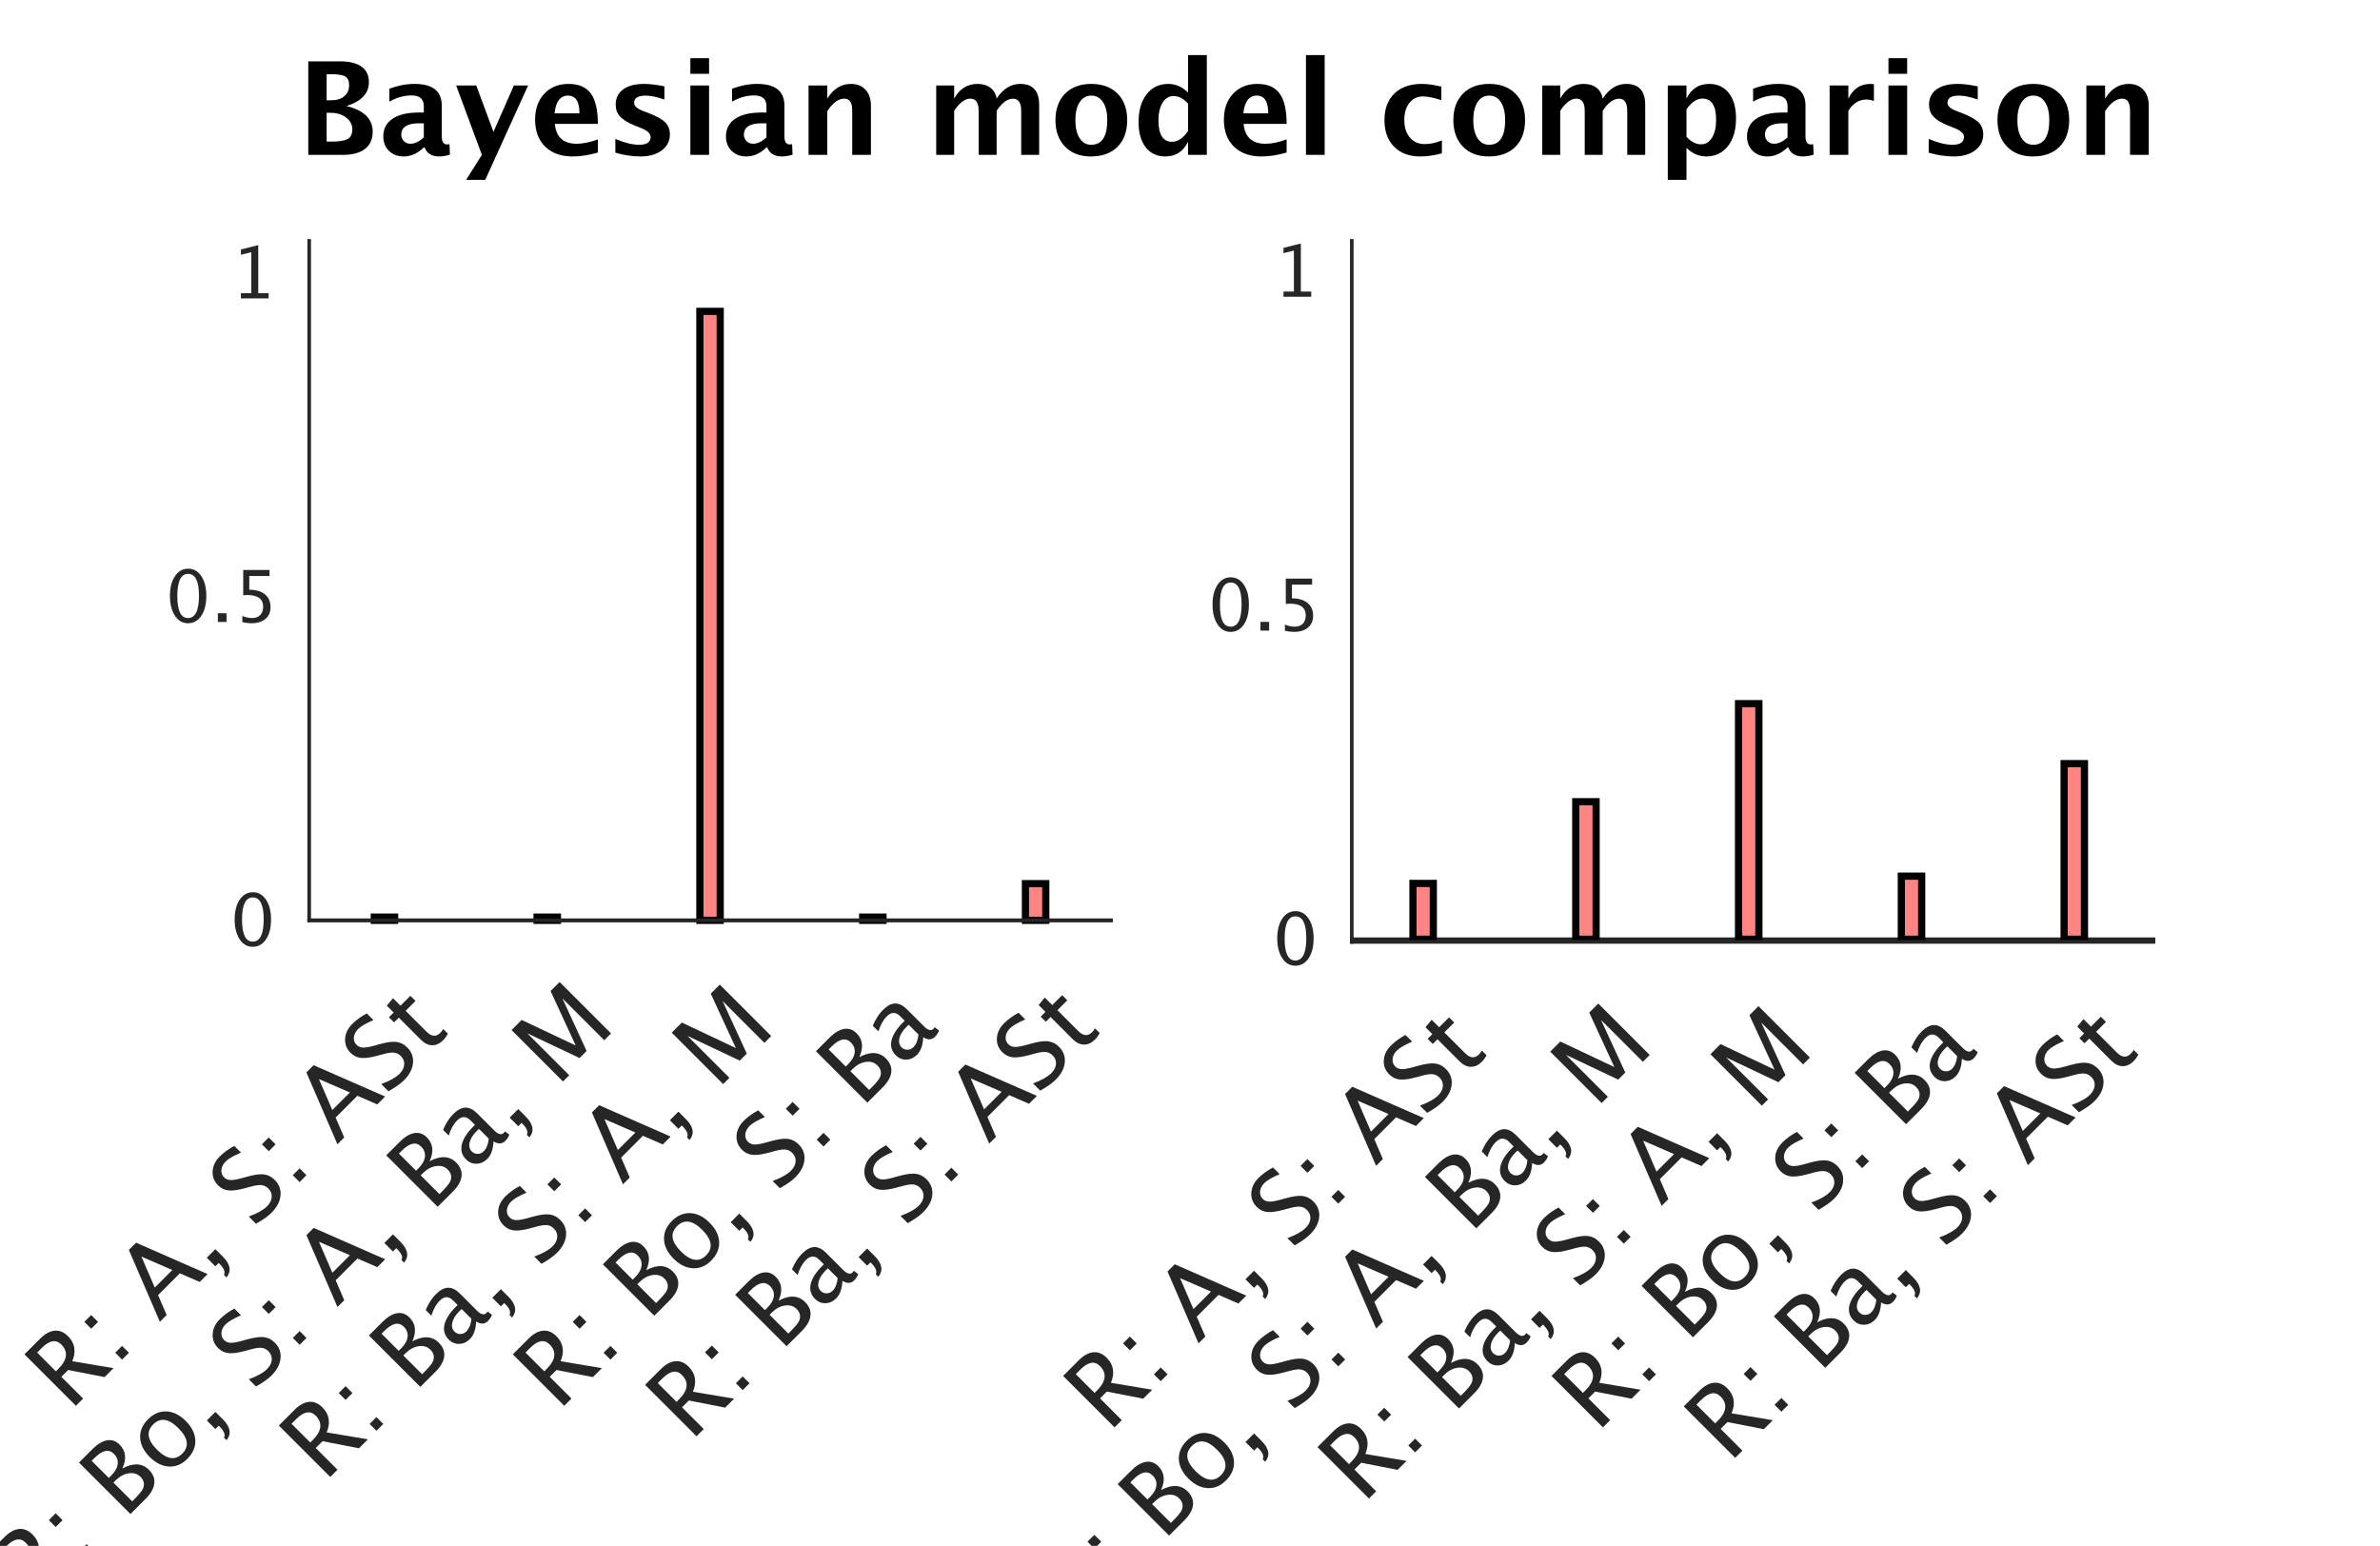 <?xml version="1.0"?>
<!DOCTYPE svg PUBLIC '-//W3C//DTD SVG 1.0//EN'
          'http://www.w3.org/TR/2001/REC-SVG-20010904/DTD/svg10.dtd'>
<svg xmlns:xlink="http://www.w3.org/1999/xlink" style="fill-opacity:1; color-rendering:auto; color-interpolation:auto; text-rendering:auto; stroke:black; stroke-linecap:square; stroke-miterlimit:10; shape-rendering:auto; stroke-opacity:1; fill:black; stroke-dasharray:none; font-weight:normal; stroke-width:1; font-family:'Dialog'; font-style:normal; stroke-linejoin:miter; font-size:12px; stroke-dashoffset:0; image-rendering:auto;" width="331" height="215" xmlns="http://www.w3.org/2000/svg"
><!--Generated by the Batik Graphics2D SVG Generator--><defs id="genericDefs"
  /><g
  ><defs id="defs1"
    ><clipPath clipPathUnits="userSpaceOnUse" id="clipPath1"
      ><path d="M0 0 L331 0 L331 215 L0 215 L0 0 Z"
      /></clipPath
    ></defs
    ><g transform="translate(171.25,14.54)" style="font-size:18px; text-rendering:geometricPrecision; color-rendering:optimizeQuality; image-rendering:optimizeQuality; color-interpolation:linearRGB; font-weight:bold;"
    ><path style="stroke:none;" d="M-128.374 7 L-128.374 -6.008 L-123.953 -6.008 Q-121.993 -6.008 -120.969 -5.269 Q-119.945 -4.531 -119.945 -3.116 Q-119.945 -0.769 -123.065 0.206 Q-119.418 1.094 -119.418 3.783 Q-119.418 5.339 -120.486 6.169 Q-121.554 7 -123.549 7 ZM-125.825 -0.594 L-125.184 -0.594 Q-124.041 -0.594 -123.369 -1.156 Q-122.696 -1.719 -122.696 -2.686 Q-122.696 -3.582 -123.237 -3.903 Q-123.777 -4.224 -125.28 -4.224 L-125.825 -4.224 ZM-125.825 5.154 L-125.245 5.154 Q-123.54 5.154 -122.894 4.79 Q-122.248 4.425 -122.248 3.458 Q-122.248 2.465 -123.114 1.806 Q-123.98 1.147 -125.298 1.147 L-125.825 1.147 ZM-112.308 5.963 Q-113.608 7.22 -115.094 7.22 Q-116.359 7.22 -117.15 6.446 Q-117.941 5.673 -117.941 4.442 Q-117.941 2.843 -116.663 1.977 Q-115.384 1.111 -113.002 1.111 L-112.308 1.111 L-112.308 0.232 Q-112.308 -1.27 -114.022 -1.27 Q-115.542 -1.27 -117.098 -0.409 L-117.098 -2.202 Q-115.331 -2.87 -113.6 -2.87 Q-109.811 -2.87 -109.811 0.144 L-109.811 4.416 Q-109.811 5.55 -109.082 5.55 Q-108.95 5.55 -108.739 5.515 L-108.678 6.974 Q-109.504 7.22 -110.137 7.22 Q-111.736 7.22 -112.193 5.963 ZM-112.308 4.565 L-112.308 2.606 L-112.923 2.606 Q-115.445 2.606 -115.445 4.188 Q-115.445 4.724 -115.081 5.088 Q-114.716 5.453 -114.18 5.453 Q-113.266 5.453 -112.308 4.565 ZM-106.419 10.472 L-104.231 7 L-107.808 -2.65 L-105.013 -2.65 L-102.622 3.801 L-99.783 -2.65 L-97.806 -2.65 L-103.765 10.472 ZM-88.103 6.675 Q-89.957 7.22 -91.618 7.22 Q-94.035 7.22 -95.433 5.849 Q-96.83 4.478 -96.83 2.104 Q-96.83 -0.137 -95.551 -1.503 Q-94.272 -2.87 -92.172 -2.87 Q-90.054 -2.87 -89.078 -1.534 Q-88.103 -0.198 -88.103 2.693 L-94.088 2.693 Q-93.824 5.453 -91.056 5.453 Q-89.746 5.453 -88.103 4.847 ZM-94.123 1.226 L-90.66 1.226 Q-90.66 -1.244 -92.251 -1.244 Q-93.868 -1.244 -94.123 1.226 ZM-85.668 6.692 L-85.668 4.785 Q-83.734 5.594 -82.363 5.594 Q-80.764 5.594 -80.764 4.504 Q-80.764 3.801 -82.082 3.273 L-82.961 2.922 Q-84.394 2.342 -85.009 1.674 Q-85.624 1.006 -85.624 0.021 Q-85.624 -1.35 -84.578 -2.11 Q-83.532 -2.87 -81.651 -2.87 Q-80.474 -2.87 -78.848 -2.527 L-78.848 -0.699 Q-80.412 -1.244 -81.44 -1.244 Q-83.058 -1.244 -83.058 -0.242 Q-83.058 0.417 -81.862 0.874 L-81.106 1.164 Q-79.41 1.806 -78.747 2.465 Q-78.083 3.124 -78.083 4.161 Q-78.083 5.523 -79.212 6.372 Q-80.342 7.22 -82.152 7.22 Q-83.893 7.22 -85.668 6.692 ZM-75.235 7 L-75.235 -2.65 L-72.634 -2.65 L-72.634 7 ZM-75.235 -4.276 L-75.235 -6.447 L-72.634 -6.447 L-72.634 -4.276 ZM-64.653 5.963 Q-65.954 7.22 -67.439 7.22 Q-68.705 7.22 -69.496 6.446 Q-70.287 5.673 -70.287 4.442 Q-70.287 2.843 -69.008 1.977 Q-67.73 1.111 -65.348 1.111 L-64.653 1.111 L-64.653 0.232 Q-64.653 -1.27 -66.367 -1.27 Q-67.888 -1.27 -69.443 -0.409 L-69.443 -2.202 Q-67.677 -2.87 -65.945 -2.87 Q-62.157 -2.87 -62.157 0.144 L-62.157 4.416 Q-62.157 5.55 -61.428 5.55 Q-61.296 5.55 -61.085 5.515 L-61.023 6.974 Q-61.85 7.22 -62.482 7.22 Q-64.082 7.22 -64.539 5.963 ZM-64.653 4.565 L-64.653 2.606 L-65.269 2.606 Q-67.791 2.606 -67.791 4.188 Q-67.791 4.724 -67.426 5.088 Q-67.061 5.453 -66.525 5.453 Q-65.611 5.453 -64.653 4.565 ZM-58.8 7 L-58.8 -2.65 L-56.198 -2.65 L-56.198 -0.831 Q-54.924 -2.87 -52.911 -2.87 Q-51.619 -2.87 -50.872 -2.053 Q-50.125 -1.235 -50.125 0.18 L-50.125 7 L-52.727 7 L-52.727 0.821 Q-52.727 -0.822 -53.816 -0.822 Q-55.056 -0.822 -56.198 0.927 L-56.198 7 ZM-41.046 7 L-41.046 -2.65 L-38.55 -2.65 L-38.55 -0.831 Q-37.407 -2.87 -35.298 -2.87 Q-34.208 -2.87 -33.505 -2.334 Q-32.802 -1.798 -32.644 -0.831 Q-31.29 -2.87 -29.374 -2.87 Q-26.729 -2.87 -26.729 0.048 L-26.729 7 L-29.225 7 L-29.225 0.9 Q-29.225 -0.814 -30.367 -0.814 Q-31.536 -0.814 -32.644 0.874 L-32.644 7 L-35.14 7 L-35.14 0.9 Q-35.14 -0.822 -36.291 -0.822 Q-37.442 -0.822 -38.55 0.874 L-38.55 7 ZM-19.539 7.22 Q-21.798 7.22 -23.129 5.853 Q-24.461 4.486 -24.461 2.175 Q-24.461 -0.163 -23.121 -1.517 Q-21.78 -2.87 -19.477 -2.87 Q-17.166 -2.87 -15.826 -1.517 Q-14.485 -0.163 -14.485 2.157 Q-14.485 4.53 -15.83 5.875 Q-17.175 7.22 -19.539 7.22 ZM-19.495 5.594 Q-17.254 5.594 -17.254 2.157 Q-17.254 0.584 -17.847 -0.33 Q-18.44 -1.244 -19.477 -1.244 Q-20.506 -1.244 -21.099 -0.33 Q-21.692 0.584 -21.692 2.175 Q-21.692 3.748 -21.104 4.671 Q-20.515 5.594 -19.495 5.594 ZM-6.021 7 L-6.021 5.181 Q-7.023 7.22 -9.177 7.22 Q-10.917 7.22 -11.91 5.945 Q-12.903 4.671 -12.903 2.438 Q-12.903 0.013 -11.783 -1.429 Q-10.662 -2.87 -8.773 -2.87 Q-7.261 -2.87 -6.021 -1.675 L-6.021 -6.878 L-3.411 -6.878 L-3.411 7 ZM-6.021 -0.128 Q-6.962 -1.183 -8.034 -1.183 Q-8.992 -1.183 -9.563 -0.26 Q-10.135 0.663 -10.135 2.219 Q-10.135 5.181 -8.236 5.181 Q-7.076 5.181 -6.021 3.695 ZM7.689 6.675 Q5.835 7.22 4.174 7.22 Q1.757 7.22 0.359 5.849 Q-1.038 4.478 -1.038 2.104 Q-1.038 -0.137 0.241 -1.503 Q1.52 -2.87 3.62 -2.87 Q5.738 -2.87 6.714 -1.534 Q7.689 -0.198 7.689 2.693 L1.704 2.693 Q1.968 5.453 4.736 5.453 Q6.046 5.453 7.689 4.847 ZM1.669 1.226 L5.132 1.226 Q5.132 -1.244 3.541 -1.244 Q1.924 -1.244 1.669 1.226 ZM10.379 7 L10.379 -6.878 L12.98 -6.878 L12.98 7 ZM29.284 6.789 Q27.667 7.22 26.287 7.22 Q23.976 7.22 22.635 5.862 Q21.295 4.504 21.295 2.166 Q21.295 -0.198 22.675 -1.534 Q24.055 -2.87 26.489 -2.87 Q27.667 -2.87 29.205 -2.492 L29.205 -0.611 Q27.605 -1.13 26.648 -1.13 Q25.479 -1.13 24.767 -0.233 Q24.055 0.663 24.055 2.148 Q24.055 3.669 24.824 4.583 Q25.593 5.497 26.876 5.497 Q28.045 5.497 29.284 4.987 ZM35.797 7.22 Q33.538 7.22 32.206 5.853 Q30.875 4.486 30.875 2.175 Q30.875 -0.163 32.215 -1.517 Q33.556 -2.87 35.858 -2.87 Q38.17 -2.87 39.51 -1.517 Q40.851 -0.163 40.851 2.157 Q40.851 4.53 39.506 5.875 Q38.161 7.22 35.797 7.22 ZM35.841 5.594 Q38.082 5.594 38.082 2.157 Q38.082 0.584 37.489 -0.33 Q36.895 -1.244 35.858 -1.244 Q34.83 -1.244 34.237 -0.33 Q33.644 0.584 33.644 2.175 Q33.644 3.748 34.232 4.671 Q34.821 5.594 35.841 5.594 ZM43.241 7 L43.241 -2.65 L45.737 -2.65 L45.737 -0.831 Q46.88 -2.87 48.989 -2.87 Q50.079 -2.87 50.782 -2.334 Q51.485 -1.798 51.644 -0.831 Q52.997 -2.87 54.913 -2.87 Q57.559 -2.87 57.559 0.048 L57.559 7 L55.062 7 L55.062 0.9 Q55.062 -0.814 53.92 -0.814 Q52.751 -0.814 51.644 0.874 L51.644 7 L49.148 7 L49.148 0.9 Q49.148 -0.822 47.996 -0.822 Q46.845 -0.822 45.737 0.874 L45.737 7 ZM60.696 10.472 L60.696 -2.65 L63.298 -2.65 L63.298 -0.831 Q64.3 -2.87 66.453 -2.87 Q68.193 -2.87 69.191 -1.596 Q70.189 -0.321 70.189 1.911 Q70.189 4.337 69.064 5.778 Q67.939 7.22 66.049 7.22 Q64.528 7.22 63.298 6.024 L63.298 10.472 ZM63.298 4.478 Q64.247 5.532 65.319 5.532 Q66.277 5.532 66.849 4.605 Q67.42 3.678 67.42 2.131 Q67.42 -0.831 65.513 -0.831 Q64.361 -0.831 63.298 0.654 ZM77.352 5.963 Q76.051 7.22 74.565 7.22 Q73.3 7.22 72.509 6.446 Q71.718 5.673 71.718 4.442 Q71.718 2.843 72.997 1.977 Q74.275 1.111 76.657 1.111 L77.352 1.111 L77.352 0.232 Q77.352 -1.27 75.638 -1.27 Q74.117 -1.27 72.561 -0.409 L72.561 -2.202 Q74.328 -2.87 76.06 -2.87 Q79.848 -2.87 79.848 0.144 L79.848 4.416 Q79.848 5.55 80.577 5.55 Q80.709 5.55 80.92 5.515 L80.981 6.974 Q80.155 7.22 79.522 7.22 Q77.923 7.22 77.466 5.963 ZM77.352 4.565 L77.352 2.606 L76.736 2.606 Q74.214 2.606 74.214 4.188 Q74.214 4.724 74.579 5.088 Q74.943 5.453 75.48 5.453 Q76.394 5.453 77.352 4.565 ZM83.205 7 L83.205 -2.65 L85.807 -2.65 L85.807 -0.831 Q86.817 -2.87 88.883 -2.87 Q89.129 -2.87 89.366 -2.817 L89.366 -0.497 Q88.812 -0.699 88.338 -0.699 Q86.782 -0.699 85.807 0.874 L85.807 7 ZM91.388 7 L91.388 -2.65 L93.989 -2.65 L93.989 7 ZM91.388 -4.276 L91.388 -6.447 L93.989 -6.447 L93.989 -4.276 ZM96.986 6.692 L96.986 4.785 Q98.92 5.594 100.291 5.594 Q101.891 5.594 101.891 4.504 Q101.891 3.801 100.572 3.273 L99.693 2.922 Q98.261 2.342 97.645 1.674 Q97.03 1.006 97.03 0.021 Q97.03 -1.35 98.076 -2.11 Q99.122 -2.87 101.003 -2.87 Q102.181 -2.87 103.807 -2.527 L103.807 -0.699 Q102.242 -1.244 101.214 -1.244 Q99.597 -1.244 99.597 -0.242 Q99.597 0.417 100.792 0.874 L101.548 1.164 Q103.244 1.806 103.908 2.465 Q104.571 3.124 104.571 4.161 Q104.571 5.523 103.442 6.372 Q102.312 7.22 100.502 7.22 Q98.762 7.22 96.986 6.692 ZM111.471 7.22 Q109.212 7.22 107.88 5.853 Q106.549 4.486 106.549 2.175 Q106.549 -0.163 107.889 -1.517 Q109.23 -2.87 111.532 -2.87 Q113.844 -2.87 115.184 -1.517 Q116.524 -0.163 116.524 2.157 Q116.524 4.53 115.18 5.875 Q113.835 7.22 111.471 7.22 ZM111.515 5.594 Q113.756 5.594 113.756 2.157 Q113.756 0.584 113.163 -0.33 Q112.569 -1.244 111.532 -1.244 Q110.504 -1.244 109.911 -0.33 Q109.317 0.584 109.317 2.175 Q109.317 3.748 109.906 4.671 Q110.495 5.594 111.515 5.594 ZM118.915 7 L118.915 -2.65 L121.517 -2.65 L121.517 -0.831 Q122.791 -2.87 124.804 -2.87 Q126.096 -2.87 126.843 -2.053 Q127.59 -1.235 127.59 0.18 L127.59 7 L124.988 7 L124.988 0.821 Q124.988 -0.822 123.898 -0.822 Q122.659 -0.822 121.517 0.927 L121.517 7 Z"
    /></g
    ><g style="stroke-linecap:butt; fill:rgb(38,38,38); text-rendering:geometricPrecision; image-rendering:optimizeQuality; color-rendering:optimizeQuality; stroke-linejoin:round; stroke:rgb(38,38,38); color-interpolation:linearRGB; stroke-width:0.5;"
    ><line y2="128" style="fill:none;" x1="43" x2="154.5" y1="128"
    /></g
    ><g style="fill-opacity:0.6; fill:rgb(255,51,51); text-rendering:optimizeSpeed; image-rendering:optimizeSpeed; color-rendering:optimizeSpeed; shape-rendering:crispEdges; stroke:rgb(255,51,51); color-interpolation:sRGB; stroke-opacity:0.6;"
    ><path style="stroke:none;" d="M54.886 128 L54.886 127.55 L52.056 127.55 L52.056 128 Z"
    /></g
    ><g style="text-rendering:geometricPrecision; color-rendering:optimizeQuality; color-interpolation:linearRGB; stroke-linecap:butt; image-rendering:optimizeQuality;"
    ><path d="M52.056 128 L52.056 127.55 L54.886 127.55 L54.886 128 Z" style="fill:none; fill-rule:evenodd;"
      /><line x1="53.471" x2="53.471" y1="127.55" style="fill:none; stroke-linejoin:round; stroke-width:2;" y2="127.55"
    /></g
    ><g style="fill-opacity:0.6; fill:rgb(255,51,51); text-rendering:optimizeSpeed; image-rendering:optimizeSpeed; color-rendering:optimizeSpeed; shape-rendering:crispEdges; stroke:rgb(255,51,51); color-interpolation:sRGB; stroke-opacity:0.6;"
    ><path style="stroke:none;" d="M77.525 128 L77.525 127.55 L74.695 127.55 L74.695 128 Z"
    /></g
    ><g style="text-rendering:geometricPrecision; color-rendering:optimizeQuality; color-interpolation:linearRGB; stroke-linecap:butt; image-rendering:optimizeQuality;"
    ><path d="M74.695 128 L74.695 127.55 L77.525 127.55 L77.525 128 Z" style="fill:none; fill-rule:evenodd;"
      /><line x1="76.11" x2="76.11" y1="127.55" style="fill:none; stroke-linejoin:round; stroke-width:2;" y2="127.55"
    /></g
    ><g style="fill-opacity:0.6; fill:rgb(255,51,51); text-rendering:optimizeSpeed; image-rendering:optimizeSpeed; color-rendering:optimizeSpeed; shape-rendering:crispEdges; stroke:rgb(255,51,51); color-interpolation:sRGB; stroke-opacity:0.6;"
    ><path style="stroke:none;" d="M100.165 128 L100.165 43.305 L97.335 43.305 L97.335 128 Z"
    /></g
    ><g style="text-rendering:geometricPrecision; color-rendering:optimizeQuality; color-interpolation:linearRGB; stroke-linecap:butt; image-rendering:optimizeQuality;"
    ><path d="M97.335 128 L97.335 43.305 L100.165 43.305 L100.165 128 Z" style="fill:none; fill-rule:evenodd;"
      /><line x1="98.75" x2="98.75" y1="43.305" style="fill:none; stroke-linejoin:round; stroke-width:2;" y2="43.305"
    /></g
    ><g style="fill-opacity:0.6; fill:rgb(255,51,51); text-rendering:optimizeSpeed; image-rendering:optimizeSpeed; color-rendering:optimizeSpeed; shape-rendering:crispEdges; stroke:rgb(255,51,51); color-interpolation:sRGB; stroke-opacity:0.6;"
    ><path style="stroke:none;" d="M122.805 128 L122.805 127.55 L119.975 127.55 L119.975 128 Z"
    /></g
    ><g style="text-rendering:geometricPrecision; color-rendering:optimizeQuality; color-interpolation:linearRGB; stroke-linecap:butt; image-rendering:optimizeQuality;"
    ><path d="M119.975 128 L119.975 127.55 L122.805 127.55 L122.805 128 Z" style="fill:none; fill-rule:evenodd;"
      /><line x1="121.39" x2="121.39" y1="127.55" style="fill:none; stroke-linejoin:round; stroke-width:2;" y2="127.55"
    /></g
    ><g style="fill-opacity:0.6; fill:rgb(255,51,51); text-rendering:optimizeSpeed; image-rendering:optimizeSpeed; color-rendering:optimizeSpeed; shape-rendering:crispEdges; stroke:rgb(255,51,51); color-interpolation:sRGB; stroke-opacity:0.6;"
    ><path style="stroke:none;" d="M145.444 128 L145.444 122.898 L142.614 122.898 L142.614 128 Z"
    /></g
    ><g style="text-rendering:geometricPrecision; color-rendering:optimizeQuality; color-interpolation:linearRGB; stroke-linecap:butt; image-rendering:optimizeQuality;"
    ><path d="M142.614 128 L142.614 122.898 L145.444 122.898 L145.444 128 Z" style="fill:none; fill-rule:evenodd;"
      /><line x1="144.029" x2="144.029" y1="122.898" style="fill:none; stroke-linejoin:round; stroke-width:2;" y2="122.898"
    /></g
    ><g style="fill:rgb(38,38,38); text-rendering:geometricPrecision; image-rendering:optimizeQuality; color-rendering:optimizeQuality; stroke-linejoin:round; stroke:rgb(38,38,38); color-interpolation:linearRGB; stroke-width:0.5;"
    ><line y2="128" style="fill:none;" x1="43" x2="154.5" y1="128"
    /></g
    ><g transform="translate(53.471,132.8) rotate(-45)" style="font-size:14px; fill:rgb(38,38,38); text-rendering:geometricPrecision; color-rendering:optimizeQuality; image-rendering:optimizeQuality; stroke:rgb(38,38,38); color-interpolation:linearRGB;"
    ><path style="stroke:none;" d="M-74.694 14 L-74.694 3.883 L-71.632 3.883 Q-70.176 3.883 -69.4 4.525 Q-68.624 5.168 -68.624 6.392 Q-68.624 8.415 -70.668 9.263 L-67.291 14 L-69.055 14 L-71.933 9.721 L-73.272 9.721 L-73.272 14 ZM-73.272 8.648 L-72.808 8.648 Q-70.101 8.648 -70.101 6.521 Q-70.101 4.956 -72.37 4.956 L-73.272 4.956 ZM-65.609 14 L-65.609 12.653 L-64.263 12.653 L-64.263 14 ZM-65.609 7.93 L-65.609 6.576 L-64.263 6.576 L-64.263 7.93 ZM-51.855 10.131 L-53.578 5.769 L-55.308 10.131 ZM-50.338 14 L-51.438 11.197 L-55.725 11.197 L-56.839 14 L-58.172 14 L-54.159 3.883 L-52.737 3.883 L-48.786 14 ZM-47.262 16.194 L-47.262 15.688 Q-46.605 15.504 -46.605 14.137 L-46.605 14 L-47.262 14 L-47.262 12.312 L-45.573 12.312 L-45.573 13.774 Q-45.573 16.023 -47.262 16.194 ZM-36.481 14.253 Q-37.5 14.253 -39.086 13.809 L-39.086 12.387 Q-37.377 13.18 -36.276 13.18 Q-35.429 13.18 -34.913 12.735 Q-34.397 12.291 -34.397 11.566 Q-34.397 10.972 -34.735 10.555 Q-35.073 10.138 -35.982 9.625 L-36.68 9.222 Q-37.972 8.483 -38.502 7.831 Q-39.031 7.178 -39.031 6.31 Q-39.031 5.141 -38.184 4.385 Q-37.336 3.63 -36.023 3.63 Q-34.855 3.63 -33.556 4.019 L-33.556 5.332 Q-35.155 4.703 -35.941 4.703 Q-36.687 4.703 -37.172 5.1 Q-37.657 5.496 -37.657 6.098 Q-37.657 6.604 -37.302 6.993 Q-36.946 7.383 -36.003 7.923 L-35.278 8.333 Q-33.966 9.078 -33.446 9.741 Q-32.927 10.404 -32.927 11.334 Q-32.927 12.653 -33.901 13.453 Q-34.875 14.253 -36.481 14.253 ZM-30.691 14 L-30.691 12.653 L-29.345 12.653 L-29.345 14 ZM-30.691 7.93 L-30.691 6.576 L-29.345 6.576 L-29.345 7.93 ZM-16.938 10.131 L-18.66 5.769 L-20.39 10.131 ZM-15.42 14 L-16.52 11.197 L-20.807 11.197 L-21.921 14 L-23.254 14 L-19.241 3.883 L-17.819 3.883 L-13.868 14 ZM-10.423 14.253 Q-11.441 14.253 -13.027 13.809 L-13.027 12.387 Q-11.318 13.18 -10.218 13.18 Q-9.37 13.18 -8.854 12.735 Q-8.338 12.291 -8.338 11.566 Q-8.338 10.972 -8.676 10.555 Q-9.015 10.138 -9.924 9.625 L-10.621 9.222 Q-11.913 8.483 -12.443 7.831 Q-12.973 7.178 -12.973 6.31 Q-12.973 5.141 -12.125 4.385 Q-11.277 3.63 -9.965 3.63 Q-8.796 3.63 -7.497 4.019 L-7.497 5.332 Q-9.097 4.703 -9.883 4.703 Q-10.628 4.703 -11.113 5.1 Q-11.599 5.496 -11.599 6.098 Q-11.599 6.604 -11.243 6.993 Q-10.888 7.383 -9.944 7.923 L-9.22 8.333 Q-7.907 9.078 -7.388 9.741 Q-6.868 10.404 -6.868 11.334 Q-6.868 12.653 -7.842 13.453 Q-8.816 14.253 -10.423 14.253 ZM-2.596 14.171 Q-3.621 14.171 -4.195 13.583 Q-4.769 12.995 -4.769 11.949 L-4.769 7.588 L-5.699 7.588 L-5.699 6.576 L-4.769 6.576 L-4.769 5.229 L-3.423 5.1 L-3.423 6.576 L-1.481 6.576 L-1.481 7.588 L-3.423 7.588 L-3.423 11.703 Q-3.423 13.159 -2.165 13.159 Q-1.898 13.159 -1.516 13.07 L-1.516 14 Q-2.138 14.171 -2.596 14.171 Z"
    /></g
    ><g transform="translate(76.11,132.8) rotate(-45)" style="font-size:14px; fill:rgb(38,38,38); text-rendering:geometricPrecision; color-rendering:optimizeQuality; image-rendering:optimizeQuality; stroke:rgb(38,38,38); color-interpolation:linearRGB;"
    ><path style="stroke:none;" d="M-113.694 14 L-113.694 3.883 L-110.632 3.883 Q-109.176 3.883 -108.4 4.525 Q-107.624 5.168 -107.624 6.392 Q-107.624 8.415 -109.668 9.263 L-106.291 14 L-108.055 14 L-110.933 9.721 L-112.272 9.721 L-112.272 14 ZM-112.272 8.648 L-111.808 8.648 Q-109.101 8.648 -109.101 6.521 Q-109.101 4.956 -111.37 4.956 L-112.272 4.956 ZM-104.609 14 L-104.609 12.653 L-103.263 12.653 L-103.263 14 ZM-104.609 7.93 L-104.609 6.576 L-103.263 6.576 L-103.263 7.93 ZM-95.982 14 L-95.982 3.883 L-93.357 3.883 Q-91.84 3.883 -91.03 4.457 Q-90.22 5.031 -90.22 6.111 Q-90.22 7.95 -92.298 8.729 Q-89.816 9.488 -89.816 11.471 Q-89.816 12.701 -90.637 13.351 Q-91.457 14 -93.002 14 ZM-94.561 12.927 L-94.267 12.927 Q-92.688 12.927 -92.223 12.729 Q-91.334 12.352 -91.334 11.334 Q-91.334 10.432 -92.141 9.834 Q-92.947 9.235 -94.157 9.235 L-94.561 9.235 ZM-94.561 8.326 L-94.103 8.326 Q-92.954 8.326 -92.322 7.834 Q-91.689 7.342 -91.689 6.446 Q-91.689 4.956 -94 4.956 L-94.561 4.956 ZM-84.983 14.171 Q-86.576 14.171 -87.526 13.115 Q-88.477 12.059 -88.477 10.288 Q-88.477 8.497 -87.523 7.455 Q-86.569 6.412 -84.936 6.412 Q-83.302 6.412 -82.348 7.455 Q-81.394 8.497 -81.394 10.274 Q-81.394 12.093 -82.352 13.132 Q-83.309 14.171 -84.983 14.171 ZM-84.963 13.159 Q-82.823 13.159 -82.823 10.274 Q-82.823 7.424 -84.936 7.424 Q-87.041 7.424 -87.041 10.288 Q-87.041 13.159 -84.963 13.159 ZM-79.269 16.194 L-79.269 15.688 Q-78.612 15.504 -78.612 14.137 L-78.612 14 L-79.269 14 L-79.269 12.312 L-77.58 12.312 L-77.58 13.774 Q-77.58 16.023 -79.269 16.194 ZM-68.488 14.253 Q-69.507 14.253 -71.093 13.809 L-71.093 12.387 Q-69.384 13.18 -68.283 13.18 Q-67.436 13.18 -66.919 12.735 Q-66.403 12.291 -66.403 11.566 Q-66.403 10.972 -66.742 10.555 Q-67.08 10.138 -67.989 9.625 L-68.686 9.222 Q-69.978 8.483 -70.508 7.831 Q-71.038 7.178 -71.038 6.31 Q-71.038 5.141 -70.19 4.385 Q-69.343 3.63 -68.03 3.63 Q-66.861 3.63 -65.562 4.019 L-65.562 5.332 Q-67.162 4.703 -67.948 4.703 Q-68.693 4.703 -69.179 5.1 Q-69.664 5.496 -69.664 6.098 Q-69.664 6.604 -69.309 6.993 Q-68.953 7.383 -68.01 7.923 L-67.285 8.333 Q-65.973 9.078 -65.453 9.741 Q-64.934 10.404 -64.934 11.334 Q-64.934 12.653 -65.908 13.453 Q-66.882 14.253 -68.488 14.253 ZM-62.698 14 L-62.698 12.653 L-61.352 12.653 L-61.352 14 ZM-62.698 7.93 L-62.698 6.576 L-61.352 6.576 L-61.352 7.93 ZM-48.944 10.131 L-50.667 5.769 L-52.397 10.131 ZM-47.427 14 L-48.527 11.197 L-52.813 11.197 L-53.928 14 L-55.261 14 L-51.248 3.883 L-49.826 3.883 L-45.875 14 ZM-44.351 16.194 L-44.351 15.688 Q-43.694 15.504 -43.694 14.137 L-43.694 14 L-44.351 14 L-44.351 12.312 L-42.662 12.312 L-42.662 13.774 Q-42.662 16.023 -44.351 16.194 ZM-35.553 14 L-35.553 3.883 L-32.928 3.883 Q-31.41 3.883 -30.6 4.457 Q-29.79 5.031 -29.79 6.111 Q-29.79 7.95 -31.868 8.729 Q-29.387 9.488 -29.387 11.471 Q-29.387 12.701 -30.207 13.351 Q-31.027 14 -32.572 14 ZM-34.131 12.927 L-33.837 12.927 Q-32.258 12.927 -31.793 12.729 Q-30.904 12.352 -30.904 11.334 Q-30.904 10.432 -31.711 9.834 Q-32.518 9.235 -33.727 9.235 L-34.131 9.235 ZM-34.131 8.326 L-33.673 8.326 Q-32.524 8.326 -31.892 7.834 Q-31.26 7.342 -31.26 6.446 Q-31.26 4.956 -33.57 4.956 L-34.131 4.956 ZM-23.631 13.057 Q-24.841 14.171 -25.962 14.171 Q-26.885 14.171 -27.493 13.593 Q-28.102 13.016 -28.102 12.134 Q-28.102 10.917 -27.08 10.264 Q-26.058 9.611 -24.15 9.611 L-23.829 9.611 L-23.829 8.716 Q-23.829 7.424 -25.155 7.424 Q-26.222 7.424 -27.459 8.08 L-27.459 6.966 Q-26.099 6.412 -24.909 6.412 Q-23.665 6.412 -23.074 6.973 Q-22.482 7.533 -22.482 8.716 L-22.482 12.079 Q-22.482 13.234 -21.771 13.234 Q-21.683 13.234 -21.512 13.207 L-21.416 13.952 Q-21.874 14.171 -22.428 14.171 Q-23.371 14.171 -23.631 13.057 ZM-23.829 12.325 L-23.829 10.404 L-24.28 10.391 Q-25.388 10.391 -26.071 10.811 Q-26.755 11.231 -26.755 11.915 Q-26.755 12.4 -26.413 12.735 Q-26.071 13.07 -25.579 13.07 Q-24.738 13.07 -23.829 12.325 ZM-19.707 16.194 L-19.707 15.688 Q-19.051 15.504 -19.051 14.137 L-19.051 14 L-19.707 14 L-19.707 12.312 L-18.019 12.312 L-18.019 13.774 Q-18.019 16.023 -19.707 16.194 ZM-10.909 14 L-10.909 3.883 L-8.92 3.883 L-6.117 11.71 L-3.232 3.883 L-1.455 3.883 L-1.455 14 L-2.795 14 L-2.795 5.769 L-5.584 13.323 L-6.972 13.323 L-9.679 5.749 L-9.679 14 Z"
    /></g
    ><g transform="translate(98.75,132.8) rotate(-45)" style="font-size:14px; fill:rgb(38,38,38); text-rendering:geometricPrecision; color-rendering:optimizeQuality; image-rendering:optimizeQuality; stroke:rgb(38,38,38); color-interpolation:linearRGB;"
    ><path style="stroke:none;" d="M-88.694 14 L-88.694 3.883 L-85.632 3.883 Q-84.176 3.883 -83.4 4.525 Q-82.624 5.168 -82.624 6.392 Q-82.624 8.415 -84.668 9.263 L-81.291 14 L-83.055 14 L-85.933 9.721 L-87.272 9.721 L-87.272 14 ZM-87.272 8.648 L-86.808 8.648 Q-84.101 8.648 -84.101 6.521 Q-84.101 4.956 -86.37 4.956 L-87.272 4.956 ZM-79.609 14 L-79.609 12.653 L-78.263 12.653 L-78.263 14 ZM-79.609 7.93 L-79.609 6.576 L-78.263 6.576 L-78.263 7.93 ZM-70.982 14 L-70.982 3.883 L-68.357 3.883 Q-66.84 3.883 -66.03 4.457 Q-65.22 5.031 -65.22 6.111 Q-65.22 7.95 -67.298 8.729 Q-64.816 9.488 -64.816 11.471 Q-64.816 12.701 -65.637 13.351 Q-66.457 14 -68.002 14 ZM-69.561 12.927 L-69.267 12.927 Q-67.688 12.927 -67.223 12.729 Q-66.334 12.352 -66.334 11.334 Q-66.334 10.432 -67.141 9.834 Q-67.947 9.235 -69.157 9.235 L-69.561 9.235 ZM-69.561 8.326 L-69.103 8.326 Q-67.954 8.326 -67.322 7.834 Q-66.689 7.342 -66.689 6.446 Q-66.689 4.956 -69 4.956 L-69.561 4.956 ZM-59.06 13.057 Q-60.27 14.171 -61.392 14.171 Q-62.315 14.171 -62.923 13.593 Q-63.531 13.016 -63.531 12.134 Q-63.531 10.917 -62.509 10.264 Q-61.487 9.611 -59.58 9.611 L-59.259 9.611 L-59.259 8.716 Q-59.259 7.424 -60.585 7.424 Q-61.651 7.424 -62.889 8.08 L-62.889 6.966 Q-61.528 6.412 -60.339 6.412 Q-59.095 6.412 -58.503 6.973 Q-57.912 7.533 -57.912 8.716 L-57.912 12.079 Q-57.912 13.234 -57.201 13.234 Q-57.112 13.234 -56.941 13.207 L-56.846 13.952 Q-57.304 14.171 -57.857 14.171 Q-58.801 14.171 -59.06 13.057 ZM-59.259 12.325 L-59.259 10.404 L-59.71 10.391 Q-60.817 10.391 -61.501 10.811 Q-62.185 11.231 -62.185 11.915 Q-62.185 12.4 -61.843 12.735 Q-61.501 13.07 -61.009 13.07 Q-60.168 13.07 -59.259 12.325 ZM-55.137 16.194 L-55.137 15.688 Q-54.48 15.504 -54.48 14.137 L-54.48 14 L-55.137 14 L-55.137 12.312 L-53.448 12.312 L-53.448 13.774 Q-53.448 16.023 -55.137 16.194 ZM-44.356 14.253 Q-45.375 14.253 -46.961 13.809 L-46.961 12.387 Q-45.252 13.18 -44.151 13.18 Q-43.304 13.18 -42.788 12.735 Q-42.272 12.291 -42.272 11.566 Q-42.272 10.972 -42.61 10.555 Q-42.948 10.138 -43.857 9.625 L-44.555 9.222 Q-45.847 8.483 -46.377 7.831 Q-46.906 7.178 -46.906 6.31 Q-46.906 5.141 -46.059 4.385 Q-45.211 3.63 -43.898 3.63 Q-42.73 3.63 -41.431 4.019 L-41.431 5.332 Q-43.03 4.703 -43.816 4.703 Q-44.562 4.703 -45.047 5.1 Q-45.532 5.496 -45.532 6.098 Q-45.532 6.604 -45.177 6.993 Q-44.821 7.383 -43.878 7.923 L-43.153 8.333 Q-41.841 9.078 -41.321 9.741 Q-40.802 10.404 -40.802 11.334 Q-40.802 12.653 -41.776 13.453 Q-42.75 14.253 -44.356 14.253 ZM-38.566 14 L-38.566 12.653 L-37.22 12.653 L-37.22 14 ZM-38.566 7.93 L-38.566 6.576 L-37.22 6.576 L-37.22 7.93 ZM-24.812 10.131 L-26.535 5.769 L-28.265 10.131 ZM-23.295 14 L-24.395 11.197 L-28.682 11.197 L-29.796 14 L-31.129 14 L-27.116 3.883 L-25.694 3.883 L-21.743 14 ZM-20.219 16.194 L-20.219 15.688 Q-19.562 15.504 -19.562 14.137 L-19.562 14 L-20.219 14 L-20.219 12.312 L-18.53 12.312 L-18.53 13.774 Q-18.53 16.023 -20.219 16.194 ZM-11.421 14 L-11.421 3.883 L-9.432 3.883 L-6.629 11.71 L-3.744 3.883 L-1.967 3.883 L-1.967 14 L-3.307 14 L-3.307 5.769 L-6.096 13.323 L-7.483 13.323 L-10.19 5.749 L-10.19 14 Z"
    /></g
    ><g transform="translate(121.39,132.8) rotate(-45)" style="font-size:14px; fill:rgb(38,38,38); text-rendering:geometricPrecision; color-rendering:optimizeQuality; image-rendering:optimizeQuality; stroke:rgb(38,38,38); color-interpolation:linearRGB;"
    ><path style="stroke:none;" d="M-74.694 14 L-74.694 3.883 L-71.632 3.883 Q-70.176 3.883 -69.4 4.525 Q-68.624 5.168 -68.624 6.392 Q-68.624 8.415 -70.668 9.263 L-67.291 14 L-69.055 14 L-71.933 9.721 L-73.272 9.721 L-73.272 14 ZM-73.272 8.648 L-72.808 8.648 Q-70.101 8.648 -70.101 6.521 Q-70.101 4.956 -72.37 4.956 L-73.272 4.956 ZM-65.609 14 L-65.609 12.653 L-64.263 12.653 L-64.263 14 ZM-65.609 7.93 L-65.609 6.576 L-64.263 6.576 L-64.263 7.93 ZM-56.982 14 L-56.982 3.883 L-54.357 3.883 Q-52.84 3.883 -52.03 4.457 Q-51.22 5.031 -51.22 6.111 Q-51.22 7.95 -53.298 8.729 Q-50.816 9.488 -50.816 11.471 Q-50.816 12.701 -51.637 13.351 Q-52.457 14 -54.002 14 ZM-55.56 12.927 L-55.267 12.927 Q-53.688 12.927 -53.223 12.729 Q-52.334 12.352 -52.334 11.334 Q-52.334 10.432 -53.141 9.834 Q-53.947 9.235 -55.157 9.235 L-55.56 9.235 ZM-55.56 8.326 L-55.102 8.326 Q-53.954 8.326 -53.322 7.834 Q-52.69 7.342 -52.69 6.446 Q-52.69 4.956 -55 4.956 L-55.56 4.956 ZM-45.983 14.171 Q-47.576 14.171 -48.526 13.115 Q-49.477 12.059 -49.477 10.288 Q-49.477 8.497 -48.523 7.455 Q-47.569 6.412 -45.935 6.412 Q-44.302 6.412 -43.348 7.455 Q-42.395 8.497 -42.395 10.274 Q-42.395 12.093 -43.352 13.132 Q-44.309 14.171 -45.983 14.171 ZM-45.963 13.159 Q-43.823 13.159 -43.823 10.274 Q-43.823 7.424 -45.935 7.424 Q-48.041 7.424 -48.041 10.288 Q-48.041 13.159 -45.963 13.159 ZM-40.269 16.194 L-40.269 15.688 Q-39.612 15.504 -39.612 14.137 L-39.612 14 L-40.269 14 L-40.269 12.312 L-38.58 12.312 L-38.58 13.774 Q-38.58 16.023 -40.269 16.194 ZM-29.488 14.253 Q-30.507 14.253 -32.093 13.809 L-32.093 12.387 Q-30.384 13.18 -29.283 13.18 Q-28.436 13.18 -27.919 12.735 Q-27.403 12.291 -27.403 11.566 Q-27.403 10.972 -27.742 10.555 Q-28.08 10.138 -28.989 9.625 L-29.686 9.222 Q-30.979 8.483 -31.508 7.831 Q-32.038 7.178 -32.038 6.31 Q-32.038 5.141 -31.19 4.385 Q-30.343 3.63 -29.03 3.63 Q-27.861 3.63 -26.562 4.019 L-26.562 5.332 Q-28.162 4.703 -28.948 4.703 Q-29.693 4.703 -30.179 5.1 Q-30.664 5.496 -30.664 6.098 Q-30.664 6.604 -30.309 6.993 Q-29.953 7.383 -29.01 7.923 L-28.285 8.333 Q-26.973 9.078 -26.453 9.741 Q-25.934 10.404 -25.934 11.334 Q-25.934 12.653 -26.908 13.453 Q-27.882 14.253 -29.488 14.253 ZM-23.698 14 L-23.698 12.653 L-22.352 12.653 L-22.352 14 ZM-23.698 7.93 L-23.698 6.576 L-22.352 6.576 L-22.352 7.93 ZM-15.071 14 L-15.071 3.883 L-12.446 3.883 Q-10.929 3.883 -10.119 4.457 Q-9.309 5.031 -9.309 6.111 Q-9.309 7.95 -11.387 8.729 Q-8.905 9.488 -8.905 11.471 Q-8.905 12.701 -9.726 13.351 Q-10.546 14 -12.091 14 ZM-13.649 12.927 L-13.355 12.927 Q-11.776 12.927 -11.312 12.729 Q-10.423 12.352 -10.423 11.334 Q-10.423 10.432 -11.229 9.834 Q-12.036 9.235 -13.246 9.235 L-13.649 9.235 ZM-13.649 8.326 L-13.191 8.326 Q-12.043 8.326 -11.411 7.834 Q-10.778 7.342 -10.778 6.446 Q-10.778 4.956 -13.089 4.956 L-13.649 4.956 ZM-3.149 13.057 Q-4.359 14.171 -5.481 14.171 Q-6.403 14.171 -7.012 13.593 Q-7.62 13.016 -7.62 12.134 Q-7.62 10.917 -6.598 10.264 Q-5.576 9.611 -3.669 9.611 L-3.348 9.611 L-3.348 8.716 Q-3.348 7.424 -4.674 7.424 Q-5.74 7.424 -6.978 8.08 L-6.978 6.966 Q-5.617 6.412 -4.428 6.412 Q-3.184 6.412 -2.592 6.973 Q-2.001 7.533 -2.001 8.716 L-2.001 12.079 Q-2.001 13.234 -1.29 13.234 Q-1.201 13.234 -1.03 13.207 L-0.935 13.952 Q-1.393 14.171 -1.946 14.171 Q-2.89 14.171 -3.149 13.057 ZM-3.348 12.325 L-3.348 10.404 L-3.799 10.391 Q-4.906 10.391 -5.59 10.811 Q-6.273 11.231 -6.273 11.915 Q-6.273 12.4 -5.932 12.735 Q-5.59 13.07 -5.098 13.07 Q-4.257 13.07 -3.348 12.325 Z"
    /></g
    ><g transform="translate(144.029,132.8) rotate(-45)" style="font-size:14px; fill:rgb(38,38,38); text-rendering:geometricPrecision; color-rendering:optimizeQuality; image-rendering:optimizeQuality; stroke:rgb(38,38,38); color-interpolation:linearRGB;"
    ><path style="stroke:none;" d="M-80.694 14 L-80.694 3.883 L-77.632 3.883 Q-76.176 3.883 -75.4 4.525 Q-74.624 5.168 -74.624 6.392 Q-74.624 8.415 -76.668 9.263 L-73.291 14 L-75.055 14 L-77.933 9.721 L-79.272 9.721 L-79.272 14 ZM-79.272 8.648 L-78.808 8.648 Q-76.101 8.648 -76.101 6.521 Q-76.101 4.956 -78.37 4.956 L-79.272 4.956 ZM-71.609 14 L-71.609 12.653 L-70.263 12.653 L-70.263 14 ZM-71.609 7.93 L-71.609 6.576 L-70.263 6.576 L-70.263 7.93 ZM-62.982 14 L-62.982 3.883 L-60.357 3.883 Q-58.84 3.883 -58.03 4.457 Q-57.22 5.031 -57.22 6.111 Q-57.22 7.95 -59.298 8.729 Q-56.816 9.488 -56.816 11.471 Q-56.816 12.701 -57.637 13.351 Q-58.457 14 -60.002 14 ZM-61.56 12.927 L-61.267 12.927 Q-59.688 12.927 -59.223 12.729 Q-58.334 12.352 -58.334 11.334 Q-58.334 10.432 -59.141 9.834 Q-59.947 9.235 -61.157 9.235 L-61.56 9.235 ZM-61.56 8.326 L-61.102 8.326 Q-59.954 8.326 -59.322 7.834 Q-58.69 7.342 -58.69 6.446 Q-58.69 4.956 -61 4.956 L-61.56 4.956 ZM-51.06 13.057 Q-52.27 14.171 -53.392 14.171 Q-54.315 14.171 -54.923 13.593 Q-55.531 13.016 -55.531 12.134 Q-55.531 10.917 -54.509 10.264 Q-53.487 9.611 -51.58 9.611 L-51.259 9.611 L-51.259 8.716 Q-51.259 7.424 -52.585 7.424 Q-53.651 7.424 -54.889 8.08 L-54.889 6.966 Q-53.528 6.412 -52.339 6.412 Q-51.095 6.412 -50.503 6.973 Q-49.912 7.533 -49.912 8.716 L-49.912 12.079 Q-49.912 13.234 -49.201 13.234 Q-49.112 13.234 -48.941 13.207 L-48.846 13.952 Q-49.304 14.171 -49.857 14.171 Q-50.801 14.171 -51.06 13.057 ZM-51.259 12.325 L-51.259 10.404 L-51.71 10.391 Q-52.817 10.391 -53.501 10.811 Q-54.185 11.231 -54.185 11.915 Q-54.185 12.4 -53.843 12.735 Q-53.501 13.07 -53.009 13.07 Q-52.168 13.07 -51.259 12.325 ZM-47.137 16.194 L-47.137 15.688 Q-46.48 15.504 -46.48 14.137 L-46.48 14 L-47.137 14 L-47.137 12.312 L-45.448 12.312 L-45.448 13.774 Q-45.448 16.023 -47.137 16.194 ZM-36.356 14.253 Q-37.375 14.253 -38.961 13.809 L-38.961 12.387 Q-37.252 13.18 -36.151 13.18 Q-35.304 13.18 -34.788 12.735 Q-34.272 12.291 -34.272 11.566 Q-34.272 10.972 -34.61 10.555 Q-34.948 10.138 -35.857 9.625 L-36.555 9.222 Q-37.847 8.483 -38.377 7.831 Q-38.906 7.178 -38.906 6.31 Q-38.906 5.141 -38.059 4.385 Q-37.211 3.63 -35.898 3.63 Q-34.73 3.63 -33.431 4.019 L-33.431 5.332 Q-35.03 4.703 -35.816 4.703 Q-36.562 4.703 -37.047 5.1 Q-37.532 5.496 -37.532 6.098 Q-37.532 6.604 -37.177 6.993 Q-36.821 7.383 -35.878 7.923 L-35.153 8.333 Q-33.841 9.078 -33.321 9.741 Q-32.802 10.404 -32.802 11.334 Q-32.802 12.653 -33.776 13.453 Q-34.75 14.253 -36.356 14.253 ZM-30.566 14 L-30.566 12.653 L-29.22 12.653 L-29.22 14 ZM-30.566 7.93 L-30.566 6.576 L-29.22 6.576 L-29.22 7.93 ZM-16.812 10.131 L-18.535 5.769 L-20.265 10.131 ZM-15.295 14 L-16.395 11.197 L-20.682 11.197 L-21.796 14 L-23.129 14 L-19.116 3.883 L-17.694 3.883 L-13.743 14 ZM-10.298 14.253 Q-11.316 14.253 -12.902 13.809 L-12.902 12.387 Q-11.193 13.18 -10.093 13.18 Q-9.245 13.18 -8.729 12.735 Q-8.213 12.291 -8.213 11.566 Q-8.213 10.972 -8.551 10.555 Q-8.89 10.138 -9.799 9.625 L-10.496 9.222 Q-11.788 8.483 -12.318 7.831 Q-12.848 7.178 -12.848 6.31 Q-12.848 5.141 -12 4.385 Q-11.152 3.63 -9.84 3.63 Q-8.671 3.63 -7.372 4.019 L-7.372 5.332 Q-8.972 4.703 -9.758 4.703 Q-10.503 4.703 -10.988 5.1 Q-11.474 5.496 -11.474 6.098 Q-11.474 6.604 -11.118 6.993 Q-10.763 7.383 -9.819 7.923 L-9.095 8.333 Q-7.782 9.078 -7.263 9.741 Q-6.743 10.404 -6.743 11.334 Q-6.743 12.653 -7.717 13.453 Q-8.691 14.253 -10.298 14.253 ZM-2.471 14.171 Q-3.496 14.171 -4.07 13.583 Q-4.644 12.995 -4.644 11.949 L-4.644 7.588 L-5.574 7.588 L-5.574 6.576 L-4.644 6.576 L-4.644 5.229 L-3.298 5.1 L-3.298 6.576 L-1.356 6.576 L-1.356 7.588 L-3.298 7.588 L-3.298 11.703 Q-3.298 13.159 -2.04 13.159 Q-1.773 13.159 -1.391 13.07 L-1.391 14 Q-2.013 14.171 -2.471 14.171 Z"
    /></g
    ><g style="fill:rgb(38,38,38); text-rendering:geometricPrecision; image-rendering:optimizeQuality; color-rendering:optimizeQuality; stroke-linejoin:round; stroke:rgb(38,38,38); color-interpolation:linearRGB; stroke-width:0.5;"
    ><line y2="33.5" style="fill:none;" x1="43" x2="43" y1="128"
    /></g
    ><g transform="translate(39,128)" style="font-size:10px; fill:rgb(38,38,38); text-rendering:geometricPrecision; color-rendering:optimizeQuality; image-rendering:optimizeQuality; stroke:rgb(38,38,38); color-interpolation:linearRGB;"
    ><path style="stroke:none;" d="M-3.865 3.681 Q-4.983 3.681 -5.674 2.628 Q-6.365 1.576 -6.365 -0.118 Q-6.365 -1.827 -5.669 -2.867 Q-4.974 -3.907 -3.836 -3.907 Q-2.698 -3.907 -2.002 -2.867 Q-1.307 -1.827 -1.307 -0.133 Q-1.307 1.605 -2.002 2.643 Q-2.698 3.681 -3.865 3.681 ZM-3.856 2.958 Q-2.327 2.958 -2.327 -0.147 Q-2.327 -3.185 -3.836 -3.185 Q-5.34 -3.185 -5.34 -0.118 Q-5.34 2.958 -3.856 2.958 Z"
    /></g
    ><g transform="translate(39,83)" style="font-size:10px; fill:rgb(38,38,38); text-rendering:geometricPrecision; color-rendering:optimizeQuality; image-rendering:optimizeQuality; stroke:rgb(38,38,38); color-interpolation:linearRGB;"
    ><path style="stroke:none;" d="M-12.865 3.681 Q-13.983 3.681 -14.674 2.628 Q-15.365 1.576 -15.365 -0.118 Q-15.365 -1.827 -14.669 -2.867 Q-13.974 -3.907 -12.836 -3.907 Q-11.698 -3.907 -11.002 -2.867 Q-10.307 -1.827 -10.307 -0.133 Q-10.307 1.605 -11.002 2.643 Q-11.698 3.681 -12.865 3.681 ZM-12.855 2.958 Q-11.327 2.958 -11.327 -0.147 Q-11.327 -3.185 -12.836 -3.185 Q-14.34 -3.185 -14.34 -0.118 Q-14.34 2.958 -12.855 2.958 ZM-8.7 3.5 L-8.7 2.294 L-7.494 2.294 L-7.494 3.5 ZM-5.297 3.529 L-5.297 2.67 Q-4.579 2.958 -3.93 2.958 Q-3.217 2.958 -2.809 2.538 Q-2.401 2.118 -2.401 1.381 Q-2.401 -0.245 -4.643 -0.245 Q-4.896 -0.245 -5.175 -0.211 L-5.175 -3.727 L-1.518 -3.727 L-1.518 -2.887 L-4.33 -2.887 L-4.33 -0.982 Q-2.938 -0.982 -2.157 -0.343 Q-1.376 0.297 -1.376 1.43 Q-1.376 2.484 -2.086 3.083 Q-2.797 3.681 -4.057 3.681 Q-4.604 3.681 -5.297 3.529 Z"
    /></g
    ><g transform="translate(39,38)" style="font-size:10px; fill:rgb(38,38,38); text-rendering:geometricPrecision; color-rendering:optimizeQuality; image-rendering:optimizeQuality; stroke:rgb(38,38,38); color-interpolation:linearRGB;"
    ><path style="stroke:none;" d="M-5.496 3.5 L-5.496 2.777 L-4.051 2.777 L-4.051 -2.926 L-5.496 -2.564 L-5.496 -3.307 L-3.084 -3.907 L-3.084 2.777 L-1.639 2.777 L-1.639 3.5 Z"
    /></g
    ><g style="stroke-linecap:butt; fill:rgb(38,38,38); text-rendering:geometricPrecision; image-rendering:optimizeQuality; color-rendering:optimizeQuality; stroke-linejoin:round; stroke:rgb(38,38,38); color-interpolation:linearRGB; stroke-width:0.5;"
    ><line y2="130.63" style="fill:none;" x1="188" x2="299.5" y1="130.63"
    /></g
    ><g style="fill-opacity:0.6; fill:rgb(255,51,51); text-rendering:optimizeSpeed; image-rendering:optimizeSpeed; color-rendering:optimizeSpeed; shape-rendering:crispEdges; stroke:rgb(255,51,51); color-interpolation:sRGB; stroke-opacity:0.6;"
    ><path style="stroke:none;" d="M199.34 130.63 L199.34 122.866 L196.51 122.866 L196.51 130.63 Z"
    /></g
    ><g style="text-rendering:geometricPrecision; color-rendering:optimizeQuality; color-interpolation:linearRGB; stroke-linecap:butt; image-rendering:optimizeQuality;"
    ><path d="M196.51 130.63 L196.51 122.866 L199.34 122.866 L199.34 130.63 Z" style="fill:none; fill-rule:evenodd;"
      /><line x1="197.925" x2="197.925" y1="122.866" style="fill:none; stroke-linejoin:round; stroke-width:2;" y2="122.866"
    /></g
    ><g style="fill-opacity:0.6; fill:rgb(255,51,51); text-rendering:optimizeSpeed; image-rendering:optimizeSpeed; color-rendering:optimizeSpeed; shape-rendering:crispEdges; stroke:rgb(255,51,51); color-interpolation:sRGB; stroke-opacity:0.6;"
    ><path style="stroke:none;" d="M221.979 130.63 L221.979 111.502 L219.149 111.502 L219.149 130.63 Z"
    /></g
    ><g style="text-rendering:geometricPrecision; color-rendering:optimizeQuality; color-interpolation:linearRGB; stroke-linecap:butt; image-rendering:optimizeQuality;"
    ><path d="M219.149 130.63 L219.149 111.502 L221.979 111.502 L221.979 130.63 Z" style="fill:none; fill-rule:evenodd;"
      /><line x1="220.564" x2="220.564" y1="111.502" style="fill:none; stroke-linejoin:round; stroke-width:2;" y2="111.502"
    /></g
    ><g style="fill-opacity:0.6; fill:rgb(255,51,51); text-rendering:optimizeSpeed; image-rendering:optimizeSpeed; color-rendering:optimizeSpeed; shape-rendering:crispEdges; stroke:rgb(255,51,51); color-interpolation:sRGB; stroke-opacity:0.6;"
    ><path style="stroke:none;" d="M244.619 130.63 L244.619 97.865 L241.789 97.865 L241.789 130.63 Z"
    /></g
    ><g style="text-rendering:geometricPrecision; color-rendering:optimizeQuality; color-interpolation:linearRGB; stroke-linecap:butt; image-rendering:optimizeQuality;"
    ><path d="M241.789 130.63 L241.789 97.865 L244.619 97.865 L244.619 130.63 Z" style="fill:none; fill-rule:evenodd;"
      /><line x1="243.204" x2="243.204" y1="97.865" style="fill:none; stroke-linejoin:round; stroke-width:2;" y2="97.865"
    /></g
    ><g style="fill-opacity:0.6; fill:rgb(255,51,51); text-rendering:optimizeSpeed; image-rendering:optimizeSpeed; color-rendering:optimizeSpeed; shape-rendering:crispEdges; stroke:rgb(255,51,51); color-interpolation:sRGB; stroke-opacity:0.6;"
    ><path style="stroke:none;" d="M267.259 130.63 L267.259 121.854 L264.429 121.854 L264.429 130.63 Z"
    /></g
    ><g style="text-rendering:geometricPrecision; color-rendering:optimizeQuality; color-interpolation:linearRGB; stroke-linecap:butt; image-rendering:optimizeQuality;"
    ><path d="M264.429 130.63 L264.429 121.854 L267.259 121.854 L267.259 130.63 Z" style="fill:none; fill-rule:evenodd;"
      /><line x1="265.844" x2="265.844" y1="121.854" style="fill:none; stroke-linejoin:round; stroke-width:2;" y2="121.854"
    /></g
    ><g style="fill-opacity:0.6; fill:rgb(255,51,51); text-rendering:optimizeSpeed; image-rendering:optimizeSpeed; color-rendering:optimizeSpeed; shape-rendering:crispEdges; stroke:rgb(255,51,51); color-interpolation:sRGB; stroke-opacity:0.6;"
    ><path style="stroke:none;" d="M289.898 130.63 L289.898 106.205 L287.068 106.205 L287.068 130.63 Z"
    /></g
    ><g style="text-rendering:geometricPrecision; color-rendering:optimizeQuality; color-interpolation:linearRGB; stroke-linecap:butt; image-rendering:optimizeQuality;"
    ><path d="M287.068 130.63 L287.068 106.205 L289.898 106.205 L289.898 130.63 Z" style="fill:none; fill-rule:evenodd;"
      /><line x1="288.483" x2="288.483" y1="106.205" style="fill:none; stroke-linejoin:round; stroke-width:2;" y2="106.205"
    /></g
    ><g style="fill:rgb(38,38,38); text-rendering:geometricPrecision; image-rendering:optimizeQuality; color-rendering:optimizeQuality; stroke-linejoin:round; stroke:rgb(38,38,38); color-interpolation:linearRGB; stroke-width:0.5;"
    ><line y2="131" style="fill:none;" x1="188" x2="299.5" y1="131"
    /></g
    ><g transform="translate(197.925,135.8) rotate(-45)" style="font-size:14px; fill:rgb(38,38,38); text-rendering:geometricPrecision; color-rendering:optimizeQuality; image-rendering:optimizeQuality; stroke:rgb(38,38,38); color-interpolation:linearRGB;"
    ><path style="stroke:none;" d="M-74.694 14 L-74.694 3.883 L-71.632 3.883 Q-70.176 3.883 -69.4 4.525 Q-68.624 5.168 -68.624 6.392 Q-68.624 8.415 -70.668 9.263 L-67.291 14 L-69.055 14 L-71.933 9.721 L-73.272 9.721 L-73.272 14 ZM-73.272 8.648 L-72.808 8.648 Q-70.101 8.648 -70.101 6.521 Q-70.101 4.956 -72.37 4.956 L-73.272 4.956 ZM-65.609 14 L-65.609 12.653 L-64.263 12.653 L-64.263 14 ZM-65.609 7.93 L-65.609 6.576 L-64.263 6.576 L-64.263 7.93 ZM-51.855 10.131 L-53.578 5.769 L-55.308 10.131 ZM-50.338 14 L-51.438 11.197 L-55.725 11.197 L-56.839 14 L-58.172 14 L-54.159 3.883 L-52.737 3.883 L-48.786 14 ZM-47.262 16.194 L-47.262 15.688 Q-46.605 15.504 -46.605 14.137 L-46.605 14 L-47.262 14 L-47.262 12.312 L-45.573 12.312 L-45.573 13.774 Q-45.573 16.023 -47.262 16.194 ZM-36.481 14.253 Q-37.5 14.253 -39.086 13.809 L-39.086 12.387 Q-37.377 13.18 -36.276 13.18 Q-35.429 13.18 -34.913 12.735 Q-34.397 12.291 -34.397 11.566 Q-34.397 10.972 -34.735 10.555 Q-35.073 10.138 -35.982 9.625 L-36.68 9.222 Q-37.972 8.483 -38.502 7.831 Q-39.031 7.178 -39.031 6.31 Q-39.031 5.141 -38.184 4.385 Q-37.336 3.63 -36.023 3.63 Q-34.855 3.63 -33.556 4.019 L-33.556 5.332 Q-35.155 4.703 -35.941 4.703 Q-36.687 4.703 -37.172 5.1 Q-37.657 5.496 -37.657 6.098 Q-37.657 6.604 -37.302 6.993 Q-36.946 7.383 -36.003 7.923 L-35.278 8.333 Q-33.966 9.078 -33.446 9.741 Q-32.927 10.404 -32.927 11.334 Q-32.927 12.653 -33.901 13.453 Q-34.875 14.253 -36.481 14.253 ZM-30.691 14 L-30.691 12.653 L-29.345 12.653 L-29.345 14 ZM-30.691 7.93 L-30.691 6.576 L-29.345 6.576 L-29.345 7.93 ZM-16.938 10.131 L-18.66 5.769 L-20.39 10.131 ZM-15.42 14 L-16.52 11.197 L-20.807 11.197 L-21.921 14 L-23.254 14 L-19.241 3.883 L-17.819 3.883 L-13.868 14 ZM-10.423 14.253 Q-11.441 14.253 -13.027 13.809 L-13.027 12.387 Q-11.318 13.18 -10.218 13.18 Q-9.37 13.18 -8.854 12.735 Q-8.338 12.291 -8.338 11.566 Q-8.338 10.972 -8.676 10.555 Q-9.015 10.138 -9.924 9.625 L-10.621 9.222 Q-11.913 8.483 -12.443 7.831 Q-12.973 7.178 -12.973 6.31 Q-12.973 5.141 -12.125 4.385 Q-11.277 3.63 -9.965 3.63 Q-8.796 3.63 -7.497 4.019 L-7.497 5.332 Q-9.097 4.703 -9.883 4.703 Q-10.628 4.703 -11.113 5.1 Q-11.599 5.496 -11.599 6.098 Q-11.599 6.604 -11.243 6.993 Q-10.888 7.383 -9.944 7.923 L-9.22 8.333 Q-7.907 9.078 -7.388 9.741 Q-6.868 10.404 -6.868 11.334 Q-6.868 12.653 -7.842 13.453 Q-8.816 14.253 -10.423 14.253 ZM-2.596 14.171 Q-3.621 14.171 -4.195 13.583 Q-4.769 12.995 -4.769 11.949 L-4.769 7.588 L-5.699 7.588 L-5.699 6.576 L-4.769 6.576 L-4.769 5.229 L-3.423 5.1 L-3.423 6.576 L-1.481 6.576 L-1.481 7.588 L-3.423 7.588 L-3.423 11.703 Q-3.423 13.159 -2.165 13.159 Q-1.898 13.159 -1.516 13.07 L-1.516 14 Q-2.138 14.171 -2.596 14.171 Z"
    /></g
    ><g transform="translate(220.564,135.8) rotate(-45)" style="font-size:14px; fill:rgb(38,38,38); text-rendering:geometricPrecision; color-rendering:optimizeQuality; image-rendering:optimizeQuality; stroke:rgb(38,38,38); color-interpolation:linearRGB;"
    ><path style="stroke:none;" d="M-113.694 14 L-113.694 3.883 L-110.632 3.883 Q-109.176 3.883 -108.4 4.525 Q-107.624 5.168 -107.624 6.392 Q-107.624 8.415 -109.668 9.263 L-106.291 14 L-108.055 14 L-110.933 9.721 L-112.272 9.721 L-112.272 14 ZM-112.272 8.648 L-111.808 8.648 Q-109.101 8.648 -109.101 6.521 Q-109.101 4.956 -111.37 4.956 L-112.272 4.956 ZM-104.609 14 L-104.609 12.653 L-103.263 12.653 L-103.263 14 ZM-104.609 7.93 L-104.609 6.576 L-103.263 6.576 L-103.263 7.93 ZM-95.982 14 L-95.982 3.883 L-93.357 3.883 Q-91.84 3.883 -91.03 4.457 Q-90.22 5.031 -90.22 6.111 Q-90.22 7.95 -92.298 8.729 Q-89.816 9.488 -89.816 11.471 Q-89.816 12.701 -90.637 13.351 Q-91.457 14 -93.002 14 ZM-94.561 12.927 L-94.267 12.927 Q-92.688 12.927 -92.223 12.729 Q-91.334 12.352 -91.334 11.334 Q-91.334 10.432 -92.141 9.834 Q-92.947 9.235 -94.157 9.235 L-94.561 9.235 ZM-94.561 8.326 L-94.103 8.326 Q-92.954 8.326 -92.322 7.834 Q-91.689 7.342 -91.689 6.446 Q-91.689 4.956 -94 4.956 L-94.561 4.956 ZM-84.983 14.171 Q-86.576 14.171 -87.526 13.115 Q-88.477 12.059 -88.477 10.288 Q-88.477 8.497 -87.523 7.455 Q-86.569 6.412 -84.936 6.412 Q-83.302 6.412 -82.348 7.455 Q-81.394 8.497 -81.394 10.274 Q-81.394 12.093 -82.352 13.132 Q-83.309 14.171 -84.983 14.171 ZM-84.963 13.159 Q-82.823 13.159 -82.823 10.274 Q-82.823 7.424 -84.936 7.424 Q-87.041 7.424 -87.041 10.288 Q-87.041 13.159 -84.963 13.159 ZM-79.269 16.194 L-79.269 15.688 Q-78.612 15.504 -78.612 14.137 L-78.612 14 L-79.269 14 L-79.269 12.312 L-77.58 12.312 L-77.58 13.774 Q-77.58 16.023 -79.269 16.194 ZM-68.488 14.253 Q-69.507 14.253 -71.093 13.809 L-71.093 12.387 Q-69.384 13.18 -68.283 13.18 Q-67.436 13.18 -66.919 12.735 Q-66.403 12.291 -66.403 11.566 Q-66.403 10.972 -66.742 10.555 Q-67.08 10.138 -67.989 9.625 L-68.686 9.222 Q-69.978 8.483 -70.508 7.831 Q-71.038 7.178 -71.038 6.31 Q-71.038 5.141 -70.19 4.385 Q-69.343 3.63 -68.03 3.63 Q-66.861 3.63 -65.562 4.019 L-65.562 5.332 Q-67.162 4.703 -67.948 4.703 Q-68.693 4.703 -69.179 5.1 Q-69.664 5.496 -69.664 6.098 Q-69.664 6.604 -69.309 6.993 Q-68.953 7.383 -68.01 7.923 L-67.285 8.333 Q-65.973 9.078 -65.453 9.741 Q-64.934 10.404 -64.934 11.334 Q-64.934 12.653 -65.908 13.453 Q-66.882 14.253 -68.488 14.253 ZM-62.698 14 L-62.698 12.653 L-61.352 12.653 L-61.352 14 ZM-62.698 7.93 L-62.698 6.576 L-61.352 6.576 L-61.352 7.93 ZM-48.944 10.131 L-50.667 5.769 L-52.397 10.131 ZM-47.427 14 L-48.527 11.197 L-52.813 11.197 L-53.928 14 L-55.261 14 L-51.248 3.883 L-49.826 3.883 L-45.875 14 ZM-44.351 16.194 L-44.351 15.688 Q-43.694 15.504 -43.694 14.137 L-43.694 14 L-44.351 14 L-44.351 12.312 L-42.662 12.312 L-42.662 13.774 Q-42.662 16.023 -44.351 16.194 ZM-35.553 14 L-35.553 3.883 L-32.928 3.883 Q-31.41 3.883 -30.6 4.457 Q-29.79 5.031 -29.79 6.111 Q-29.79 7.95 -31.868 8.729 Q-29.387 9.488 -29.387 11.471 Q-29.387 12.701 -30.207 13.351 Q-31.027 14 -32.572 14 ZM-34.131 12.927 L-33.837 12.927 Q-32.258 12.927 -31.793 12.729 Q-30.904 12.352 -30.904 11.334 Q-30.904 10.432 -31.711 9.834 Q-32.518 9.235 -33.727 9.235 L-34.131 9.235 ZM-34.131 8.326 L-33.673 8.326 Q-32.524 8.326 -31.892 7.834 Q-31.26 7.342 -31.26 6.446 Q-31.26 4.956 -33.57 4.956 L-34.131 4.956 ZM-23.631 13.057 Q-24.841 14.171 -25.962 14.171 Q-26.885 14.171 -27.493 13.593 Q-28.102 13.016 -28.102 12.134 Q-28.102 10.917 -27.08 10.264 Q-26.058 9.611 -24.15 9.611 L-23.829 9.611 L-23.829 8.716 Q-23.829 7.424 -25.155 7.424 Q-26.222 7.424 -27.459 8.08 L-27.459 6.966 Q-26.099 6.412 -24.909 6.412 Q-23.665 6.412 -23.074 6.973 Q-22.482 7.533 -22.482 8.716 L-22.482 12.079 Q-22.482 13.234 -21.771 13.234 Q-21.683 13.234 -21.512 13.207 L-21.416 13.952 Q-21.874 14.171 -22.428 14.171 Q-23.371 14.171 -23.631 13.057 ZM-23.829 12.325 L-23.829 10.404 L-24.28 10.391 Q-25.388 10.391 -26.071 10.811 Q-26.755 11.231 -26.755 11.915 Q-26.755 12.4 -26.413 12.735 Q-26.071 13.07 -25.579 13.07 Q-24.738 13.07 -23.829 12.325 ZM-19.707 16.194 L-19.707 15.688 Q-19.051 15.504 -19.051 14.137 L-19.051 14 L-19.707 14 L-19.707 12.312 L-18.019 12.312 L-18.019 13.774 Q-18.019 16.023 -19.707 16.194 ZM-10.909 14 L-10.909 3.883 L-8.92 3.883 L-6.117 11.71 L-3.232 3.883 L-1.455 3.883 L-1.455 14 L-2.795 14 L-2.795 5.769 L-5.584 13.323 L-6.972 13.323 L-9.679 5.749 L-9.679 14 Z"
    /></g
    ><g transform="translate(243.204,135.8) rotate(-45)" style="font-size:14px; fill:rgb(38,38,38); text-rendering:geometricPrecision; color-rendering:optimizeQuality; image-rendering:optimizeQuality; stroke:rgb(38,38,38); color-interpolation:linearRGB;"
    ><path style="stroke:none;" d="M-88.694 14 L-88.694 3.883 L-85.632 3.883 Q-84.176 3.883 -83.4 4.525 Q-82.624 5.168 -82.624 6.392 Q-82.624 8.415 -84.668 9.263 L-81.291 14 L-83.055 14 L-85.933 9.721 L-87.272 9.721 L-87.272 14 ZM-87.272 8.648 L-86.808 8.648 Q-84.101 8.648 -84.101 6.521 Q-84.101 4.956 -86.37 4.956 L-87.272 4.956 ZM-79.609 14 L-79.609 12.653 L-78.263 12.653 L-78.263 14 ZM-79.609 7.93 L-79.609 6.576 L-78.263 6.576 L-78.263 7.93 ZM-70.982 14 L-70.982 3.883 L-68.357 3.883 Q-66.84 3.883 -66.03 4.457 Q-65.22 5.031 -65.22 6.111 Q-65.22 7.95 -67.298 8.729 Q-64.816 9.488 -64.816 11.471 Q-64.816 12.701 -65.637 13.351 Q-66.457 14 -68.002 14 ZM-69.561 12.927 L-69.267 12.927 Q-67.688 12.927 -67.223 12.729 Q-66.334 12.352 -66.334 11.334 Q-66.334 10.432 -67.141 9.834 Q-67.947 9.235 -69.157 9.235 L-69.561 9.235 ZM-69.561 8.326 L-69.103 8.326 Q-67.954 8.326 -67.322 7.834 Q-66.689 7.342 -66.689 6.446 Q-66.689 4.956 -69 4.956 L-69.561 4.956 ZM-59.06 13.057 Q-60.27 14.171 -61.392 14.171 Q-62.315 14.171 -62.923 13.593 Q-63.531 13.016 -63.531 12.134 Q-63.531 10.917 -62.509 10.264 Q-61.487 9.611 -59.58 9.611 L-59.259 9.611 L-59.259 8.716 Q-59.259 7.424 -60.585 7.424 Q-61.651 7.424 -62.889 8.08 L-62.889 6.966 Q-61.528 6.412 -60.339 6.412 Q-59.095 6.412 -58.503 6.973 Q-57.912 7.533 -57.912 8.716 L-57.912 12.079 Q-57.912 13.234 -57.201 13.234 Q-57.112 13.234 -56.941 13.207 L-56.846 13.952 Q-57.304 14.171 -57.857 14.171 Q-58.801 14.171 -59.06 13.057 ZM-59.259 12.325 L-59.259 10.404 L-59.71 10.391 Q-60.817 10.391 -61.501 10.811 Q-62.185 11.231 -62.185 11.915 Q-62.185 12.4 -61.843 12.735 Q-61.501 13.07 -61.009 13.07 Q-60.168 13.07 -59.259 12.325 ZM-55.137 16.194 L-55.137 15.688 Q-54.48 15.504 -54.48 14.137 L-54.48 14 L-55.137 14 L-55.137 12.312 L-53.448 12.312 L-53.448 13.774 Q-53.448 16.023 -55.137 16.194 ZM-44.356 14.253 Q-45.375 14.253 -46.961 13.809 L-46.961 12.387 Q-45.252 13.18 -44.151 13.18 Q-43.304 13.18 -42.788 12.735 Q-42.272 12.291 -42.272 11.566 Q-42.272 10.972 -42.61 10.555 Q-42.948 10.138 -43.857 9.625 L-44.555 9.222 Q-45.847 8.483 -46.377 7.831 Q-46.906 7.178 -46.906 6.31 Q-46.906 5.141 -46.059 4.385 Q-45.211 3.63 -43.898 3.63 Q-42.73 3.63 -41.431 4.019 L-41.431 5.332 Q-43.03 4.703 -43.816 4.703 Q-44.562 4.703 -45.047 5.1 Q-45.532 5.496 -45.532 6.098 Q-45.532 6.604 -45.177 6.993 Q-44.821 7.383 -43.878 7.923 L-43.153 8.333 Q-41.841 9.078 -41.321 9.741 Q-40.802 10.404 -40.802 11.334 Q-40.802 12.653 -41.776 13.453 Q-42.75 14.253 -44.356 14.253 ZM-38.566 14 L-38.566 12.653 L-37.22 12.653 L-37.22 14 ZM-38.566 7.93 L-38.566 6.576 L-37.22 6.576 L-37.22 7.93 ZM-24.812 10.131 L-26.535 5.769 L-28.265 10.131 ZM-23.295 14 L-24.395 11.197 L-28.682 11.197 L-29.796 14 L-31.129 14 L-27.116 3.883 L-25.694 3.883 L-21.743 14 ZM-20.219 16.194 L-20.219 15.688 Q-19.562 15.504 -19.562 14.137 L-19.562 14 L-20.219 14 L-20.219 12.312 L-18.53 12.312 L-18.53 13.774 Q-18.53 16.023 -20.219 16.194 ZM-11.421 14 L-11.421 3.883 L-9.432 3.883 L-6.629 11.71 L-3.744 3.883 L-1.967 3.883 L-1.967 14 L-3.307 14 L-3.307 5.769 L-6.096 13.323 L-7.483 13.323 L-10.19 5.749 L-10.19 14 Z"
    /></g
    ><g transform="translate(265.844,135.8) rotate(-45)" style="font-size:14px; fill:rgb(38,38,38); text-rendering:geometricPrecision; color-rendering:optimizeQuality; image-rendering:optimizeQuality; stroke:rgb(38,38,38); color-interpolation:linearRGB;"
    ><path style="stroke:none;" d="M-74.694 14 L-74.694 3.883 L-71.632 3.883 Q-70.176 3.883 -69.4 4.525 Q-68.624 5.168 -68.624 6.392 Q-68.624 8.415 -70.668 9.263 L-67.291 14 L-69.055 14 L-71.933 9.721 L-73.272 9.721 L-73.272 14 ZM-73.272 8.648 L-72.808 8.648 Q-70.101 8.648 -70.101 6.521 Q-70.101 4.956 -72.37 4.956 L-73.272 4.956 ZM-65.609 14 L-65.609 12.653 L-64.263 12.653 L-64.263 14 ZM-65.609 7.93 L-65.609 6.576 L-64.263 6.576 L-64.263 7.93 ZM-56.982 14 L-56.982 3.883 L-54.357 3.883 Q-52.84 3.883 -52.03 4.457 Q-51.22 5.031 -51.22 6.111 Q-51.22 7.95 -53.298 8.729 Q-50.816 9.488 -50.816 11.471 Q-50.816 12.701 -51.637 13.351 Q-52.457 14 -54.002 14 ZM-55.56 12.927 L-55.267 12.927 Q-53.688 12.927 -53.223 12.729 Q-52.334 12.352 -52.334 11.334 Q-52.334 10.432 -53.141 9.834 Q-53.947 9.235 -55.157 9.235 L-55.56 9.235 ZM-55.56 8.326 L-55.102 8.326 Q-53.954 8.326 -53.322 7.834 Q-52.69 7.342 -52.69 6.446 Q-52.69 4.956 -55 4.956 L-55.56 4.956 ZM-45.983 14.171 Q-47.576 14.171 -48.526 13.115 Q-49.477 12.059 -49.477 10.288 Q-49.477 8.497 -48.523 7.455 Q-47.569 6.412 -45.935 6.412 Q-44.302 6.412 -43.348 7.455 Q-42.395 8.497 -42.395 10.274 Q-42.395 12.093 -43.352 13.132 Q-44.309 14.171 -45.983 14.171 ZM-45.963 13.159 Q-43.823 13.159 -43.823 10.274 Q-43.823 7.424 -45.935 7.424 Q-48.041 7.424 -48.041 10.288 Q-48.041 13.159 -45.963 13.159 ZM-40.269 16.194 L-40.269 15.688 Q-39.612 15.504 -39.612 14.137 L-39.612 14 L-40.269 14 L-40.269 12.312 L-38.58 12.312 L-38.58 13.774 Q-38.58 16.023 -40.269 16.194 ZM-29.488 14.253 Q-30.507 14.253 -32.093 13.809 L-32.093 12.387 Q-30.384 13.18 -29.283 13.18 Q-28.436 13.18 -27.919 12.735 Q-27.403 12.291 -27.403 11.566 Q-27.403 10.972 -27.742 10.555 Q-28.08 10.138 -28.989 9.625 L-29.686 9.222 Q-30.979 8.483 -31.508 7.831 Q-32.038 7.178 -32.038 6.31 Q-32.038 5.141 -31.19 4.385 Q-30.343 3.63 -29.03 3.63 Q-27.861 3.63 -26.562 4.019 L-26.562 5.332 Q-28.162 4.703 -28.948 4.703 Q-29.693 4.703 -30.179 5.1 Q-30.664 5.496 -30.664 6.098 Q-30.664 6.604 -30.309 6.993 Q-29.953 7.383 -29.01 7.923 L-28.285 8.333 Q-26.973 9.078 -26.453 9.741 Q-25.934 10.404 -25.934 11.334 Q-25.934 12.653 -26.908 13.453 Q-27.882 14.253 -29.488 14.253 ZM-23.698 14 L-23.698 12.653 L-22.352 12.653 L-22.352 14 ZM-23.698 7.93 L-23.698 6.576 L-22.352 6.576 L-22.352 7.93 ZM-15.071 14 L-15.071 3.883 L-12.446 3.883 Q-10.929 3.883 -10.119 4.457 Q-9.309 5.031 -9.309 6.111 Q-9.309 7.95 -11.387 8.729 Q-8.905 9.488 -8.905 11.471 Q-8.905 12.701 -9.726 13.351 Q-10.546 14 -12.091 14 ZM-13.649 12.927 L-13.355 12.927 Q-11.776 12.927 -11.312 12.729 Q-10.423 12.352 -10.423 11.334 Q-10.423 10.432 -11.229 9.834 Q-12.036 9.235 -13.246 9.235 L-13.649 9.235 ZM-13.649 8.326 L-13.191 8.326 Q-12.043 8.326 -11.411 7.834 Q-10.778 7.342 -10.778 6.446 Q-10.778 4.956 -13.089 4.956 L-13.649 4.956 ZM-3.149 13.057 Q-4.359 14.171 -5.481 14.171 Q-6.403 14.171 -7.012 13.593 Q-7.62 13.016 -7.62 12.134 Q-7.62 10.917 -6.598 10.264 Q-5.576 9.611 -3.669 9.611 L-3.348 9.611 L-3.348 8.716 Q-3.348 7.424 -4.674 7.424 Q-5.74 7.424 -6.978 8.08 L-6.978 6.966 Q-5.617 6.412 -4.428 6.412 Q-3.184 6.412 -2.592 6.973 Q-2.001 7.533 -2.001 8.716 L-2.001 12.079 Q-2.001 13.234 -1.29 13.234 Q-1.201 13.234 -1.03 13.207 L-0.935 13.952 Q-1.393 14.171 -1.946 14.171 Q-2.89 14.171 -3.149 13.057 ZM-3.348 12.325 L-3.348 10.404 L-3.799 10.391 Q-4.906 10.391 -5.59 10.811 Q-6.273 11.231 -6.273 11.915 Q-6.273 12.4 -5.932 12.735 Q-5.59 13.07 -5.098 13.07 Q-4.257 13.07 -3.348 12.325 Z"
    /></g
    ><g transform="translate(288.483,135.8) rotate(-45)" style="font-size:14px; fill:rgb(38,38,38); text-rendering:geometricPrecision; color-rendering:optimizeQuality; image-rendering:optimizeQuality; stroke:rgb(38,38,38); color-interpolation:linearRGB;"
    ><path style="stroke:none;" d="M-80.694 14 L-80.694 3.883 L-77.632 3.883 Q-76.176 3.883 -75.4 4.525 Q-74.624 5.168 -74.624 6.392 Q-74.624 8.415 -76.668 9.263 L-73.291 14 L-75.055 14 L-77.933 9.721 L-79.272 9.721 L-79.272 14 ZM-79.272 8.648 L-78.808 8.648 Q-76.101 8.648 -76.101 6.521 Q-76.101 4.956 -78.37 4.956 L-79.272 4.956 ZM-71.609 14 L-71.609 12.653 L-70.263 12.653 L-70.263 14 ZM-71.609 7.93 L-71.609 6.576 L-70.263 6.576 L-70.263 7.93 ZM-62.982 14 L-62.982 3.883 L-60.357 3.883 Q-58.84 3.883 -58.03 4.457 Q-57.22 5.031 -57.22 6.111 Q-57.22 7.95 -59.298 8.729 Q-56.816 9.488 -56.816 11.471 Q-56.816 12.701 -57.637 13.351 Q-58.457 14 -60.002 14 ZM-61.56 12.927 L-61.267 12.927 Q-59.688 12.927 -59.223 12.729 Q-58.334 12.352 -58.334 11.334 Q-58.334 10.432 -59.141 9.834 Q-59.947 9.235 -61.157 9.235 L-61.56 9.235 ZM-61.56 8.326 L-61.102 8.326 Q-59.954 8.326 -59.322 7.834 Q-58.69 7.342 -58.69 6.446 Q-58.69 4.956 -61 4.956 L-61.56 4.956 ZM-51.06 13.057 Q-52.27 14.171 -53.392 14.171 Q-54.315 14.171 -54.923 13.593 Q-55.531 13.016 -55.531 12.134 Q-55.531 10.917 -54.509 10.264 Q-53.487 9.611 -51.58 9.611 L-51.259 9.611 L-51.259 8.716 Q-51.259 7.424 -52.585 7.424 Q-53.651 7.424 -54.889 8.08 L-54.889 6.966 Q-53.528 6.412 -52.339 6.412 Q-51.095 6.412 -50.503 6.973 Q-49.912 7.533 -49.912 8.716 L-49.912 12.079 Q-49.912 13.234 -49.201 13.234 Q-49.112 13.234 -48.941 13.207 L-48.846 13.952 Q-49.304 14.171 -49.857 14.171 Q-50.801 14.171 -51.06 13.057 ZM-51.259 12.325 L-51.259 10.404 L-51.71 10.391 Q-52.817 10.391 -53.501 10.811 Q-54.185 11.231 -54.185 11.915 Q-54.185 12.4 -53.843 12.735 Q-53.501 13.07 -53.009 13.07 Q-52.168 13.07 -51.259 12.325 ZM-47.137 16.194 L-47.137 15.688 Q-46.48 15.504 -46.48 14.137 L-46.48 14 L-47.137 14 L-47.137 12.312 L-45.448 12.312 L-45.448 13.774 Q-45.448 16.023 -47.137 16.194 ZM-36.356 14.253 Q-37.375 14.253 -38.961 13.809 L-38.961 12.387 Q-37.252 13.18 -36.151 13.18 Q-35.304 13.18 -34.788 12.735 Q-34.272 12.291 -34.272 11.566 Q-34.272 10.972 -34.61 10.555 Q-34.948 10.138 -35.857 9.625 L-36.555 9.222 Q-37.847 8.483 -38.377 7.831 Q-38.906 7.178 -38.906 6.31 Q-38.906 5.141 -38.059 4.385 Q-37.211 3.63 -35.898 3.63 Q-34.73 3.63 -33.431 4.019 L-33.431 5.332 Q-35.03 4.703 -35.816 4.703 Q-36.562 4.703 -37.047 5.1 Q-37.532 5.496 -37.532 6.098 Q-37.532 6.604 -37.177 6.993 Q-36.821 7.383 -35.878 7.923 L-35.153 8.333 Q-33.841 9.078 -33.321 9.741 Q-32.802 10.404 -32.802 11.334 Q-32.802 12.653 -33.776 13.453 Q-34.75 14.253 -36.356 14.253 ZM-30.566 14 L-30.566 12.653 L-29.22 12.653 L-29.22 14 ZM-30.566 7.93 L-30.566 6.576 L-29.22 6.576 L-29.22 7.93 ZM-16.812 10.131 L-18.535 5.769 L-20.265 10.131 ZM-15.295 14 L-16.395 11.197 L-20.682 11.197 L-21.796 14 L-23.129 14 L-19.116 3.883 L-17.694 3.883 L-13.743 14 ZM-10.298 14.253 Q-11.316 14.253 -12.902 13.809 L-12.902 12.387 Q-11.193 13.18 -10.093 13.18 Q-9.245 13.18 -8.729 12.735 Q-8.213 12.291 -8.213 11.566 Q-8.213 10.972 -8.551 10.555 Q-8.89 10.138 -9.799 9.625 L-10.496 9.222 Q-11.788 8.483 -12.318 7.831 Q-12.848 7.178 -12.848 6.31 Q-12.848 5.141 -12 4.385 Q-11.152 3.63 -9.84 3.63 Q-8.671 3.63 -7.372 4.019 L-7.372 5.332 Q-8.972 4.703 -9.758 4.703 Q-10.503 4.703 -10.988 5.1 Q-11.474 5.496 -11.474 6.098 Q-11.474 6.604 -11.118 6.993 Q-10.763 7.383 -9.819 7.923 L-9.095 8.333 Q-7.782 9.078 -7.263 9.741 Q-6.743 10.404 -6.743 11.334 Q-6.743 12.653 -7.717 13.453 Q-8.691 14.253 -10.298 14.253 ZM-2.471 14.171 Q-3.496 14.171 -4.07 13.583 Q-4.644 12.995 -4.644 11.949 L-4.644 7.588 L-5.574 7.588 L-5.574 6.576 L-4.644 6.576 L-4.644 5.229 L-3.298 5.1 L-3.298 6.576 L-1.356 6.576 L-1.356 7.588 L-3.298 7.588 L-3.298 11.703 Q-3.298 13.159 -2.04 13.159 Q-1.773 13.159 -1.391 13.07 L-1.391 14 Q-2.013 14.171 -2.471 14.171 Z"
    /></g
    ><g style="fill:rgb(38,38,38); text-rendering:geometricPrecision; image-rendering:optimizeQuality; color-rendering:optimizeQuality; stroke-linejoin:round; stroke:rgb(38,38,38); color-interpolation:linearRGB; stroke-width:0.5;"
    ><line y2="33.5" style="fill:none;" x1="188" x2="188" y1="131"
    /></g
    ><g transform="translate(184,130.63)" style="font-size:10px; fill:rgb(38,38,38); text-rendering:geometricPrecision; color-rendering:optimizeQuality; image-rendering:optimizeQuality; stroke:rgb(38,38,38); color-interpolation:linearRGB;"
    ><path style="stroke:none;" d="M-3.865 3.681 Q-4.983 3.681 -5.674 2.628 Q-6.365 1.576 -6.365 -0.118 Q-6.365 -1.827 -5.669 -2.867 Q-4.974 -3.907 -3.836 -3.907 Q-2.698 -3.907 -2.002 -2.867 Q-1.307 -1.827 -1.307 -0.133 Q-1.307 1.605 -2.002 2.643 Q-2.698 3.681 -3.865 3.681 ZM-3.856 2.958 Q-2.327 2.958 -2.327 -0.147 Q-2.327 -3.185 -3.836 -3.185 Q-5.34 -3.185 -5.34 -0.118 Q-5.34 2.958 -3.856 2.958 Z"
    /></g
    ><g transform="translate(184,84.201)" style="font-size:10px; fill:rgb(38,38,38); text-rendering:geometricPrecision; color-rendering:optimizeQuality; image-rendering:optimizeQuality; stroke:rgb(38,38,38); color-interpolation:linearRGB;"
    ><path style="stroke:none;" d="M-12.865 3.681 Q-13.983 3.681 -14.674 2.628 Q-15.365 1.576 -15.365 -0.118 Q-15.365 -1.827 -14.669 -2.867 Q-13.974 -3.907 -12.836 -3.907 Q-11.698 -3.907 -11.002 -2.867 Q-10.307 -1.827 -10.307 -0.133 Q-10.307 1.605 -11.002 2.643 Q-11.698 3.681 -12.865 3.681 ZM-12.855 2.958 Q-11.327 2.958 -11.327 -0.147 Q-11.327 -3.185 -12.836 -3.185 Q-14.34 -3.185 -14.34 -0.118 Q-14.34 2.958 -12.855 2.958 ZM-8.7 3.5 L-8.7 2.294 L-7.494 2.294 L-7.494 3.5 ZM-5.297 3.529 L-5.297 2.67 Q-4.579 2.958 -3.93 2.958 Q-3.217 2.958 -2.809 2.538 Q-2.401 2.118 -2.401 1.381 Q-2.401 -0.245 -4.643 -0.245 Q-4.896 -0.245 -5.175 -0.211 L-5.175 -3.727 L-1.518 -3.727 L-1.518 -2.887 L-4.33 -2.887 L-4.33 -0.982 Q-2.938 -0.982 -2.157 -0.343 Q-1.376 0.297 -1.376 1.43 Q-1.376 2.484 -2.086 3.083 Q-2.797 3.681 -4.057 3.681 Q-4.604 3.681 -5.297 3.529 Z"
    /></g
    ><g transform="translate(184,37.773)" style="font-size:10px; fill:rgb(38,38,38); text-rendering:geometricPrecision; color-rendering:optimizeQuality; image-rendering:optimizeQuality; stroke:rgb(38,38,38); color-interpolation:linearRGB;"
    ><path style="stroke:none;" d="M-5.496 3.5 L-5.496 2.777 L-4.051 2.777 L-4.051 -2.926 L-5.496 -2.564 L-5.496 -3.307 L-3.084 -3.907 L-3.084 2.777 L-1.639 2.777 L-1.639 3.5 Z"
    /></g
  ></g
></svg
>
